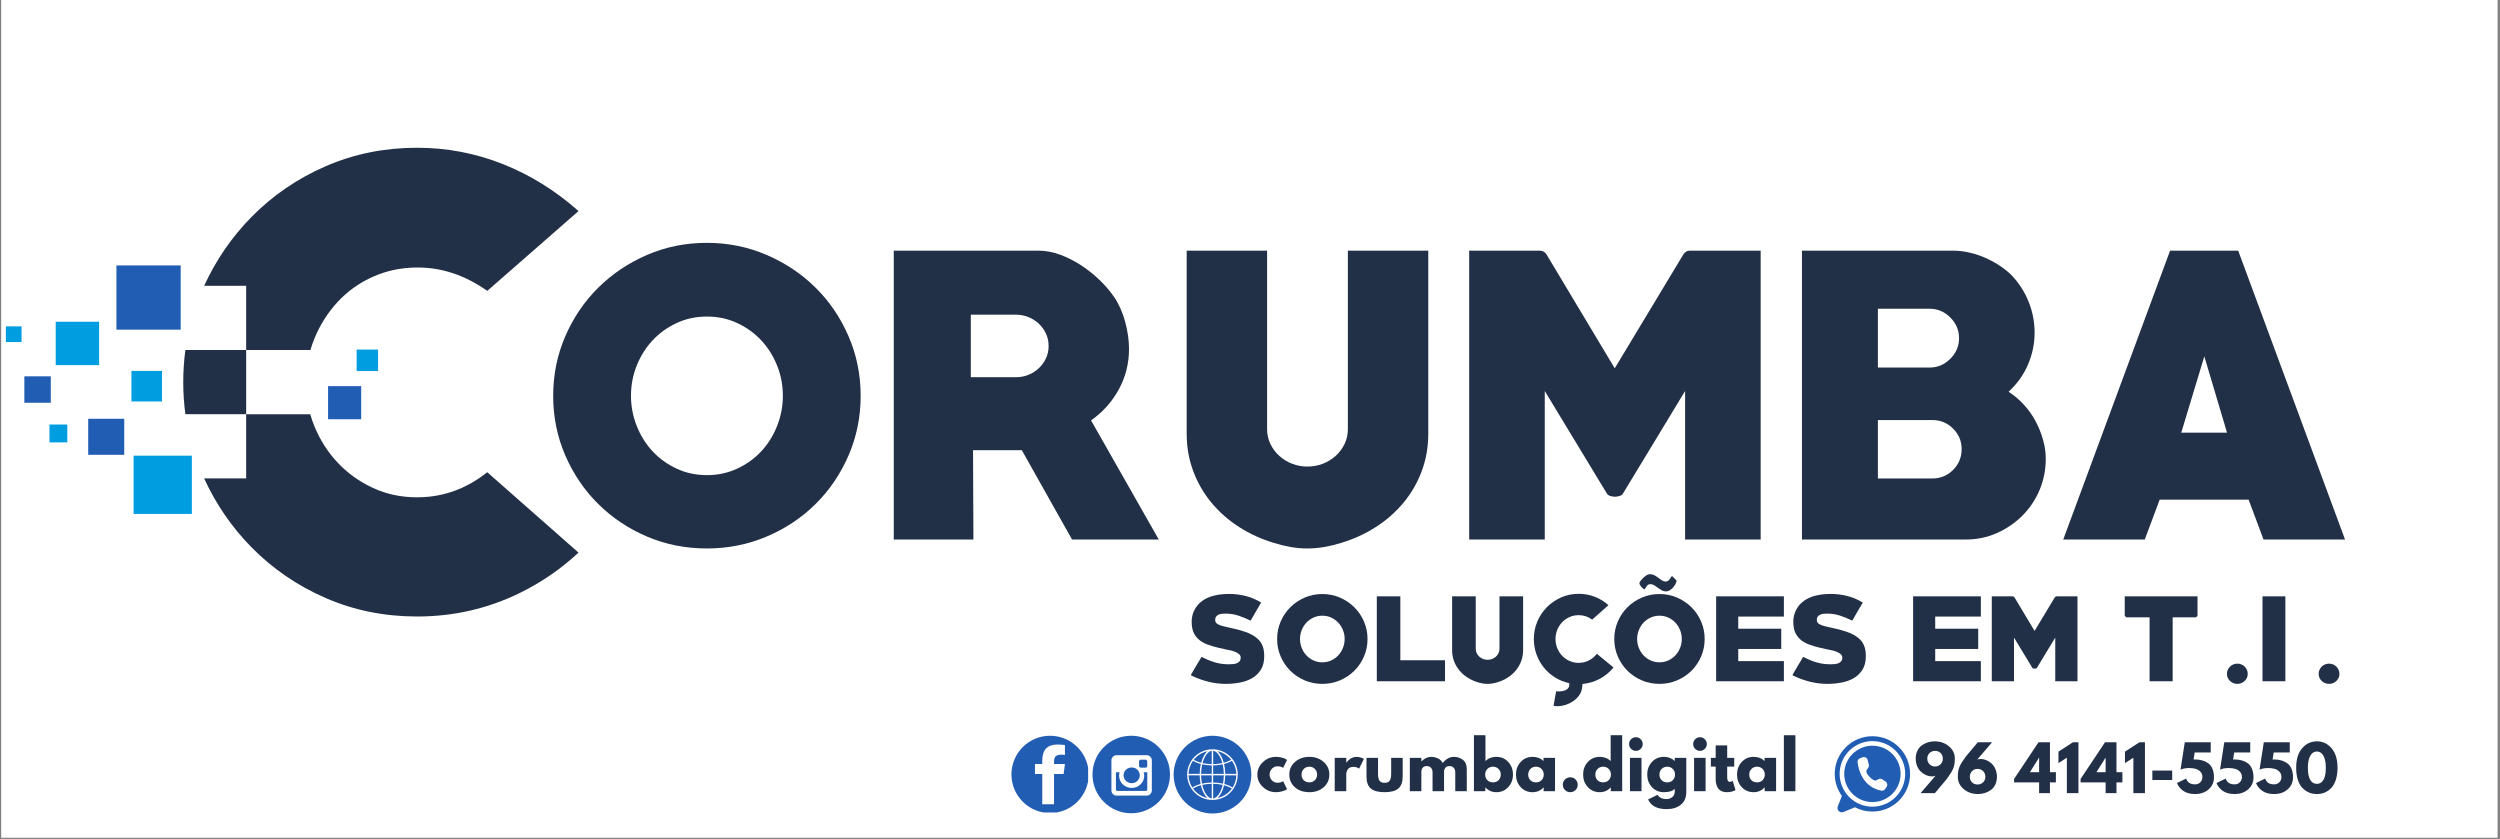 <svg xmlns="http://www.w3.org/2000/svg" xmlns:xlink="http://www.w3.org/1999/xlink" width="2083" zoomAndPan="magnify" viewBox="0 0 1562.25 524.25" height="699" preserveAspectRatio="xMidYMid meet" version="1.0"><rect x="0" y="0" width="1562.25" height="524.25" fill="#808080" stroke="none"/><defs><g/><clipPath id="47c518a34d"><path d="M 0.742 0 L 1560.758 0 L 1560.758 523.5 L 0.742 523.5 Z M 0.742 0 " clip-rule="nonzero"/></clipPath><clipPath id="a70d40dcc8"><path d="M 1146.523 460.059 L 1193.703 460.059 L 1193.703 507.988 L 1146.523 507.988 Z M 1146.523 460.059 " clip-rule="nonzero"/></clipPath><clipPath id="c9f07b1710"><path d="M 733.391 459.77 L 782 459.77 L 782 508.449 L 733.391 508.449 Z M 733.391 459.77 " clip-rule="nonzero"/></clipPath><clipPath id="871b5c6c97"><path d="M 682.699 459.77 L 731.379 459.77 L 731.379 508.449 L 682.699 508.449 Z M 682.699 459.77 " clip-rule="nonzero"/></clipPath><clipPath id="746aa8c824"><path d="M 632.043 459.77 L 679.973 459.77 L 679.973 507.703 L 632.043 507.703 Z M 632.043 459.77 " clip-rule="nonzero"/></clipPath><clipPath id="2414832ad8"><path d="M 646.754 465.238 L 665.477 465.238 L 665.477 502.684 L 646.754 502.684 Z M 646.754 465.238 " clip-rule="nonzero"/></clipPath><clipPath id="cdefde5298"><path d="M 658.668 502.594 L 651.309 502.594 L 651.309 483.668 L 646.758 483.668 L 646.758 477.426 L 651.309 477.426 L 651.309 475.418 C 651.309 472.066 652.078 469.531 653.621 467.816 C 655.18 466.098 657.68 465.238 661.129 465.238 C 661.758 465.238 662.52 465.281 663.414 465.363 C 664.324 465.43 665.062 465.504 665.629 465.586 L 665.629 471.754 C 665.363 471.719 664.965 471.688 664.434 471.656 C 663.922 471.605 663.523 471.582 663.242 471.582 C 661.617 471.582 660.449 471.91 659.734 472.57 C 659.023 473.23 658.668 474.371 658.668 475.988 L 658.668 477.426 L 665.477 477.426 L 664.656 483.668 L 658.668 483.668 Z M 658.668 502.594 " clip-rule="nonzero"/></clipPath></defs><g clip-path="url(#47c518a34d)"><path fill="#ffffff" d="M 0.742 0 L 1560.758 0 L 1560.758 523.5 L 0.742 523.5 Z M 0.742 0 " fill-opacity="1" fill-rule="nonzero"/></g><g clip-path="url(#a70d40dcc8)"><path fill="#225db4" d="M 1193.609 483.602 C 1193.609 496.605 1183.07 507.145 1170.07 507.145 C 1166.207 507.148 1162.562 506.254 1159.141 504.457 C 1159.133 504.461 1159.125 504.465 1159.113 504.469 L 1152.02 507.418 C 1149.797 508.344 1147.559 506.145 1148.438 503.906 L 1150.996 497.402 C 1149.543 495.398 1148.434 493.215 1147.668 490.859 C 1146.906 488.5 1146.527 486.082 1146.531 483.602 C 1146.531 470.602 1157.07 460.062 1170.07 460.062 C 1183.07 460.062 1193.609 470.602 1193.609 483.602 Z M 1193.609 483.602 " fill-opacity="1" fill-rule="nonzero"/></g><path fill="#ffffff" d="M 1190.555 483.602 C 1190.555 484.273 1190.523 484.945 1190.457 485.613 C 1190.391 486.277 1190.293 486.941 1190.16 487.602 C 1190.031 488.258 1189.867 488.906 1189.672 489.551 C 1189.477 490.191 1189.254 490.824 1188.996 491.441 C 1188.738 492.062 1188.453 492.668 1188.137 493.262 C 1187.82 493.852 1187.477 494.426 1187.102 494.984 C 1186.73 495.543 1186.332 496.082 1185.906 496.598 C 1185.48 497.117 1185.027 497.613 1184.555 498.09 C 1184.082 498.562 1183.582 499.012 1183.066 499.438 C 1182.547 499.863 1182.008 500.266 1181.449 500.637 C 1180.891 501.008 1180.316 501.355 1179.727 501.672 C 1179.133 501.988 1178.527 502.273 1177.91 502.531 C 1177.289 502.785 1176.656 503.012 1176.016 503.207 C 1175.375 503.402 1174.723 503.566 1174.066 503.695 C 1173.406 503.828 1172.746 503.926 1172.078 503.992 C 1171.41 504.055 1170.738 504.09 1170.07 504.09 C 1169.398 504.09 1168.73 504.055 1168.062 503.992 C 1167.395 503.926 1166.73 503.828 1166.074 503.695 C 1165.414 503.566 1164.766 503.402 1164.121 503.207 C 1163.48 503.012 1162.848 502.785 1162.23 502.531 C 1161.609 502.273 1161.004 501.988 1160.414 501.672 C 1159.82 501.355 1159.246 501.008 1158.688 500.637 C 1158.129 500.266 1157.594 499.863 1157.074 499.438 C 1156.555 499.012 1156.059 498.562 1155.582 498.09 C 1155.109 497.613 1154.66 497.117 1154.234 496.598 C 1153.809 496.082 1153.41 495.543 1153.035 494.984 C 1152.664 494.426 1152.32 493.852 1152.004 493.262 C 1151.688 492.668 1151.398 492.062 1151.145 491.441 C 1150.887 490.824 1150.66 490.191 1150.465 489.551 C 1150.27 488.906 1150.109 488.258 1149.977 487.602 C 1149.848 486.941 1149.75 486.277 1149.684 485.613 C 1149.617 484.945 1149.582 484.273 1149.582 483.602 C 1149.582 482.934 1149.617 482.262 1149.684 481.594 C 1149.75 480.93 1149.848 480.266 1149.977 479.605 C 1150.109 478.949 1150.27 478.301 1150.465 477.656 C 1150.66 477.016 1150.887 476.383 1151.145 475.766 C 1151.398 475.145 1151.688 474.539 1152.004 473.945 C 1152.32 473.355 1152.664 472.781 1153.035 472.223 C 1153.41 471.664 1153.809 471.125 1154.234 470.609 C 1154.66 470.09 1155.109 469.594 1155.582 469.117 C 1156.059 468.645 1156.555 468.195 1157.074 467.77 C 1157.594 467.344 1158.129 466.941 1158.688 466.57 C 1159.246 466.199 1159.82 465.852 1160.414 465.535 C 1161.004 465.219 1161.609 464.934 1162.23 464.676 C 1162.848 464.422 1163.48 464.195 1164.121 464 C 1164.766 463.805 1165.414 463.641 1166.074 463.512 C 1166.73 463.379 1167.395 463.281 1168.062 463.215 C 1168.73 463.152 1169.398 463.117 1170.07 463.117 C 1170.738 463.117 1171.41 463.152 1172.078 463.215 C 1172.746 463.281 1173.406 463.379 1174.066 463.512 C 1174.723 463.641 1175.375 463.805 1176.016 464 C 1176.656 464.195 1177.289 464.422 1177.91 464.676 C 1178.527 464.934 1179.133 465.219 1179.727 465.535 C 1180.316 465.852 1180.891 466.199 1181.449 466.57 C 1182.008 466.941 1182.547 467.344 1183.066 467.77 C 1183.582 468.195 1184.082 468.645 1184.555 469.117 C 1185.027 469.594 1185.48 470.09 1185.906 470.609 C 1186.332 471.125 1186.73 471.664 1187.102 472.223 C 1187.477 472.781 1187.82 473.355 1188.137 473.945 C 1188.453 474.539 1188.738 475.145 1188.996 475.766 C 1189.254 476.383 1189.477 477.016 1189.672 477.656 C 1189.867 478.301 1190.031 478.949 1190.16 479.605 C 1190.293 480.266 1190.391 480.93 1190.457 481.594 C 1190.523 482.262 1190.555 482.934 1190.555 483.602 Z M 1190.555 483.602 " fill-opacity="1" fill-rule="nonzero"/><path fill="#225db4" d="M 1187.684 483.602 C 1187.684 484.18 1187.656 484.758 1187.602 485.332 C 1187.543 485.906 1187.461 486.473 1187.348 487.039 C 1187.234 487.605 1187.094 488.164 1186.926 488.719 C 1186.758 489.27 1186.566 489.812 1186.344 490.344 C 1186.125 490.879 1185.879 491.398 1185.605 491.906 C 1185.332 492.418 1185.039 492.91 1184.715 493.391 C 1184.395 493.871 1184.055 494.332 1183.688 494.777 C 1183.32 495.227 1182.934 495.652 1182.527 496.059 C 1182.117 496.469 1181.691 496.855 1181.246 497.223 C 1180.801 497.586 1180.336 497.93 1179.855 498.25 C 1179.375 498.57 1178.883 498.867 1178.375 499.141 C 1177.863 499.41 1177.344 499.656 1176.812 499.879 C 1176.277 500.102 1175.734 500.293 1175.184 500.461 C 1174.629 500.629 1174.07 500.77 1173.508 500.883 C 1172.941 500.992 1172.371 501.078 1171.797 501.137 C 1171.223 501.191 1170.645 501.219 1170.07 501.219 C 1169.492 501.219 1168.918 501.191 1168.344 501.137 C 1167.77 501.078 1167.199 500.992 1166.633 500.883 C 1166.066 500.77 1165.508 500.629 1164.957 500.461 C 1164.402 500.293 1163.859 500.102 1163.328 499.879 C 1162.793 499.656 1162.273 499.41 1161.766 499.141 C 1161.258 498.867 1160.762 498.57 1160.281 498.25 C 1159.801 497.93 1159.34 497.586 1158.895 497.223 C 1158.449 496.855 1158.02 496.469 1157.613 496.059 C 1157.203 495.652 1156.816 495.227 1156.453 494.777 C 1156.086 494.332 1155.742 493.871 1155.422 493.391 C 1155.102 492.91 1154.805 492.418 1154.531 491.906 C 1154.262 491.398 1154.016 490.879 1153.793 490.344 C 1153.574 489.812 1153.379 489.27 1153.211 488.719 C 1153.043 488.164 1152.902 487.605 1152.793 487.039 C 1152.68 486.473 1152.594 485.906 1152.539 485.332 C 1152.48 484.758 1152.453 484.18 1152.453 483.602 C 1152.453 483.027 1152.48 482.449 1152.539 481.875 C 1152.594 481.301 1152.68 480.734 1152.793 480.168 C 1152.902 479.602 1153.043 479.043 1153.211 478.488 C 1153.379 477.938 1153.574 477.395 1153.793 476.863 C 1154.016 476.328 1154.262 475.809 1154.531 475.301 C 1154.805 474.789 1155.102 474.297 1155.422 473.816 C 1155.742 473.336 1156.086 472.875 1156.453 472.43 C 1156.816 471.98 1157.203 471.555 1157.613 471.148 C 1158.02 470.738 1158.449 470.352 1158.895 469.984 C 1159.34 469.621 1159.801 469.277 1160.281 468.957 C 1160.762 468.637 1161.258 468.34 1161.766 468.066 C 1162.273 467.797 1162.793 467.551 1163.328 467.328 C 1163.859 467.105 1164.402 466.914 1164.957 466.746 C 1165.508 466.578 1166.066 466.438 1166.633 466.324 C 1167.199 466.215 1167.77 466.129 1168.344 466.07 C 1168.918 466.016 1169.492 465.988 1170.07 465.988 C 1170.645 465.988 1171.223 466.016 1171.797 466.07 C 1172.371 466.129 1172.941 466.215 1173.508 466.324 C 1174.07 466.438 1174.629 466.578 1175.184 466.746 C 1175.734 466.914 1176.277 467.105 1176.812 467.328 C 1177.344 467.551 1177.863 467.797 1178.375 468.066 C 1178.883 468.34 1179.375 468.637 1179.855 468.957 C 1180.336 469.277 1180.801 469.621 1181.246 469.984 C 1181.691 470.352 1182.117 470.738 1182.527 471.148 C 1182.934 471.555 1183.32 471.98 1183.688 472.43 C 1184.055 472.875 1184.395 473.336 1184.715 473.816 C 1185.039 474.297 1185.332 474.789 1185.605 475.301 C 1185.879 475.809 1186.125 476.328 1186.344 476.863 C 1186.566 477.395 1186.758 477.938 1186.926 478.488 C 1187.094 479.043 1187.234 479.602 1187.348 480.168 C 1187.461 480.734 1187.543 481.301 1187.602 481.875 C 1187.656 482.449 1187.684 483.027 1187.684 483.602 Z M 1187.684 483.602 " fill-opacity="1" fill-rule="nonzero"/><path fill="#ffffff" d="M 1167.809 477.848 L 1167.121 474.953 C 1167.043 474.621 1166.898 474.316 1166.691 474.043 C 1166.48 473.77 1166.227 473.555 1165.922 473.391 C 1165.621 473.227 1165.297 473.133 1164.957 473.105 C 1164.613 473.078 1164.281 473.125 1163.957 473.242 L 1162.375 473.809 C 1162.117 473.902 1161.883 474.035 1161.672 474.207 C 1161.461 474.383 1161.281 474.586 1161.137 474.816 C 1160.996 475.051 1160.895 475.301 1160.836 475.57 C 1160.777 475.836 1160.766 476.105 1160.801 476.379 C 1161.352 480.855 1163.887 491.684 1175.551 494.062 C 1176.023 494.16 1176.484 494.121 1176.934 493.938 C 1177.383 493.758 1177.742 493.473 1178.02 493.074 L 1178.926 491.762 C 1179.109 491.5 1179.23 491.211 1179.301 490.898 C 1179.367 490.586 1179.371 490.273 1179.316 489.957 C 1179.258 489.645 1179.145 489.352 1178.969 489.082 C 1178.797 488.816 1178.578 488.59 1178.316 488.406 L 1178.301 488.395 L 1176.305 487.039 C 1176.09 486.891 1175.855 486.781 1175.605 486.711 C 1175.352 486.641 1175.098 486.609 1174.836 486.621 C 1174.574 486.637 1174.324 486.688 1174.078 486.781 C 1173.836 486.875 1173.613 487.008 1173.41 487.172 C 1173 487.512 1172.531 487.695 1171.996 487.723 C 1171.465 487.75 1170.977 487.613 1170.535 487.316 C 1169.32 486.5 1167.68 485.145 1166.613 483.266 C 1166.367 482.836 1166.262 482.371 1166.301 481.879 C 1166.34 481.383 1166.516 480.941 1166.828 480.555 L 1167.34 479.918 C 1167.832 479.305 1167.988 478.613 1167.809 477.848 Z M 1167.809 477.848 " fill-opacity="1" fill-rule="nonzero"/><g fill="#223047" fill-opacity="1"><g transform="translate(1195.972, 495.617)"><g><path d="M 4.203 0 L 13.562 -10.906 C 13.02 -10.594 12.258 -10.438 11.281 -10.438 C 10.156 -10.438 9.016 -10.672 7.859 -11.141 C 6.703 -11.617 5.613 -12.301 4.594 -13.188 C 3.582 -14.07 2.754 -15.242 2.109 -16.703 C 1.473 -18.172 1.156 -19.789 1.156 -21.562 C 1.156 -23.363 1.492 -24.977 2.172 -26.406 C 2.859 -27.832 3.77 -28.961 4.906 -29.797 C 6.051 -30.629 7.301 -31.266 8.656 -31.703 C 10.02 -32.141 11.445 -32.359 12.938 -32.359 C 16.508 -32.359 19.516 -31.316 21.953 -29.234 C 24.391 -27.148 25.609 -24.594 25.609 -21.562 C 25.609 -19 25.25 -16.891 24.531 -15.234 C 23.812 -13.578 22.504 -11.461 20.609 -8.891 L 13.141 0 Z M 18.109 -21.562 C 18.109 -22.957 17.656 -24.109 16.75 -25.016 C 15.852 -25.93 14.695 -26.391 13.281 -26.391 C 11.875 -26.391 10.707 -25.93 9.781 -25.016 C 8.852 -24.109 8.391 -22.957 8.391 -21.562 C 8.391 -20.156 8.859 -18.984 9.797 -18.047 C 10.734 -17.109 11.895 -16.641 13.281 -16.641 C 14.625 -16.641 15.766 -17.109 16.703 -18.047 C 17.641 -18.984 18.109 -20.156 18.109 -21.562 Z M 18.109 -21.562 "/></g></g></g><g fill="#223047" fill-opacity="1"><g transform="translate(1222.512, 495.617)"><g><path d="M 22.344 -31.781 L 12.984 -20.875 C 13.516 -21.188 14.27 -21.344 15.25 -21.344 C 16.383 -21.344 17.523 -21.102 18.672 -20.625 C 19.828 -20.145 20.91 -19.461 21.922 -18.578 C 22.941 -17.691 23.77 -16.516 24.406 -15.047 C 25.051 -13.586 25.375 -11.973 25.375 -10.203 C 25.375 -8.41 25.035 -6.801 24.359 -5.375 C 23.68 -3.945 22.77 -2.816 21.625 -1.984 C 20.477 -1.148 19.223 -0.516 17.859 -0.078 C 16.504 0.359 15.082 0.578 13.594 0.578 C 10.031 0.578 7.023 -0.457 4.578 -2.531 C 2.141 -4.613 0.922 -7.172 0.922 -10.203 C 0.922 -12.773 1.281 -14.891 2 -16.547 C 2.719 -18.203 4.031 -20.312 5.938 -22.875 L 13.406 -31.781 Z M 8.438 -10.203 C 8.438 -8.816 8.883 -7.664 9.781 -6.75 C 10.676 -5.844 11.832 -5.391 13.25 -5.391 C 14.664 -5.391 15.832 -5.844 16.75 -6.75 C 17.676 -7.664 18.141 -8.816 18.141 -10.203 C 18.141 -11.617 17.672 -12.797 16.734 -13.734 C 15.797 -14.672 14.633 -15.141 13.25 -15.141 C 11.914 -15.141 10.781 -14.672 9.844 -13.734 C 8.906 -12.797 8.438 -11.617 8.438 -10.203 Z M 8.438 -10.203 "/></g></g></g><g fill="#223047" fill-opacity="1"><g transform="translate(1249.052, 495.617)"><g/></g></g><g fill="#223047" fill-opacity="1"><g transform="translate(1259.568, 495.617)"><g><path d="M 21.453 -13.062 L 25.156 -13.062 L 25.156 -6.703 L 21.453 -6.703 L 21.453 0 L 14.672 0 L 14.672 -6.703 L -0.969 -6.703 L -0.969 -8.859 L 14.297 -31.781 L 21.453 -31.781 Z M 14.672 -22.109 L 14.594 -22.109 L 8.938 -13.062 L 14.672 -13.062 Z M 14.672 -22.109 "/></g></g></g><g fill="#223047" fill-opacity="1"><g transform="translate(1285.223, 495.617)"><g><path d="M 1.109 -18.75 L 1.109 -25.922 L 10.172 -31.781 L 13.594 -31.781 L 13.594 0 L 6.359 0 L 6.359 -22.141 Z M 1.109 -18.75 "/></g></g></g><g fill="#223047" fill-opacity="1"><g transform="translate(1301.131, 495.617)"><g><path d="M 21.453 -13.062 L 25.156 -13.062 L 25.156 -6.703 L 21.453 -6.703 L 21.453 0 L 14.672 0 L 14.672 -6.703 L -0.969 -6.703 L -0.969 -8.859 L 14.297 -31.781 L 21.453 -31.781 Z M 14.672 -22.109 L 14.594 -22.109 L 8.938 -13.062 L 14.672 -13.062 Z M 14.672 -22.109 "/></g></g></g><g fill="#223047" fill-opacity="1"><g transform="translate(1326.786, 495.617)"><g><path d="M 1.109 -18.75 L 1.109 -25.922 L 10.172 -31.781 L 13.594 -31.781 L 13.594 0 L 6.359 0 L 6.359 -22.141 Z M 1.109 -18.75 "/></g></g></g><g fill="#223047" fill-opacity="1"><g transform="translate(1342.695, 495.617)"><g><path d="M 2.312 -14.094 L 14.719 -14.094 L 14.719 -8.203 L 2.312 -8.203 Z M 2.312 -14.094 "/></g></g></g><g fill="#223047" fill-opacity="1"><g transform="translate(1359.72, 495.617)"><g><path d="M 0.688 -6.312 L 6.438 -9.094 C 7.156 -6.676 9.016 -5.469 12.016 -5.469 C 13.328 -5.469 14.41 -5.906 15.266 -6.781 C 16.129 -7.656 16.562 -8.758 16.562 -10.094 C 16.562 -11.426 16.145 -12.52 15.312 -13.375 C 14.477 -14.238 13.473 -14.836 12.297 -15.172 C 11.129 -15.504 9.801 -15.672 8.312 -15.672 C 6.207 -15.672 4.398 -15.336 2.891 -14.672 L 5.547 -31.781 L 21.766 -31.781 L 21.766 -25.422 L 11.75 -25.422 L 11.047 -20.984 C 11.129 -20.984 11.27 -20.988 11.469 -21 C 11.676 -21.02 11.832 -21.031 11.938 -21.031 C 13.551 -21.031 15.02 -20.848 16.344 -20.484 C 17.664 -20.129 18.91 -19.551 20.078 -18.75 C 21.254 -17.957 22.164 -16.801 22.812 -15.281 C 23.469 -13.77 23.797 -11.961 23.797 -9.859 C 23.797 -6.828 22.688 -4.328 20.469 -2.359 C 18.25 -0.398 15.43 0.578 12.016 0.578 C 8.91 0.578 6.422 -0.094 4.547 -1.438 C 2.672 -2.789 1.383 -4.414 0.688 -6.312 Z M 0.688 -6.312 "/></g></g></g><g fill="#223047" fill-opacity="1"><g transform="translate(1384.412, 495.617)"><g><path d="M 0.688 -6.312 L 6.438 -9.094 C 7.156 -6.676 9.016 -5.469 12.016 -5.469 C 13.328 -5.469 14.41 -5.906 15.266 -6.781 C 16.129 -7.656 16.562 -8.758 16.562 -10.094 C 16.562 -11.426 16.145 -12.52 15.312 -13.375 C 14.477 -14.238 13.473 -14.836 12.297 -15.172 C 11.129 -15.504 9.801 -15.672 8.312 -15.672 C 6.207 -15.672 4.398 -15.336 2.891 -14.672 L 5.547 -31.781 L 21.766 -31.781 L 21.766 -25.422 L 11.75 -25.422 L 11.047 -20.984 C 11.129 -20.984 11.27 -20.988 11.469 -21 C 11.676 -21.02 11.832 -21.031 11.938 -21.031 C 13.551 -21.031 15.02 -20.848 16.344 -20.484 C 17.664 -20.129 18.91 -19.551 20.078 -18.75 C 21.254 -17.957 22.164 -16.801 22.812 -15.281 C 23.469 -13.77 23.797 -11.961 23.797 -9.859 C 23.797 -6.828 22.688 -4.328 20.469 -2.359 C 18.25 -0.398 15.43 0.578 12.016 0.578 C 8.91 0.578 6.422 -0.094 4.547 -1.438 C 2.672 -2.789 1.383 -4.414 0.688 -6.312 Z M 0.688 -6.312 "/></g></g></g><g fill="#223047" fill-opacity="1"><g transform="translate(1409.103, 495.617)"><g><path d="M 0.688 -6.312 L 6.438 -9.094 C 7.156 -6.676 9.016 -5.469 12.016 -5.469 C 13.328 -5.469 14.41 -5.906 15.266 -6.781 C 16.129 -7.656 16.562 -8.758 16.562 -10.094 C 16.562 -11.426 16.145 -12.52 15.312 -13.375 C 14.477 -14.238 13.473 -14.836 12.297 -15.172 C 11.129 -15.504 9.801 -15.672 8.312 -15.672 C 6.207 -15.672 4.398 -15.336 2.891 -14.672 L 5.547 -31.781 L 21.766 -31.781 L 21.766 -25.422 L 11.75 -25.422 L 11.047 -20.984 C 11.129 -20.984 11.27 -20.988 11.469 -21 C 11.676 -21.02 11.832 -21.031 11.938 -21.031 C 13.551 -21.031 15.02 -20.848 16.344 -20.484 C 17.664 -20.129 18.91 -19.551 20.078 -18.75 C 21.254 -17.957 22.164 -16.801 22.812 -15.281 C 23.469 -13.77 23.797 -11.961 23.797 -9.859 C 23.797 -6.828 22.688 -4.328 20.469 -2.359 C 18.25 -0.398 15.43 0.578 12.016 0.578 C 8.91 0.578 6.422 -0.094 4.547 -1.438 C 2.672 -2.789 1.383 -4.414 0.688 -6.312 Z M 0.688 -6.312 "/></g></g></g><g fill="#223047" fill-opacity="1"><g transform="translate(1433.794, 495.617)"><g><path d="M 1.078 -15.875 C 1.078 -21.102 2.32 -25.156 4.812 -28.031 C 7.301 -30.914 10.367 -32.359 14.016 -32.359 C 17.66 -32.359 20.723 -30.914 23.203 -28.031 C 25.68 -25.156 26.922 -21.102 26.922 -15.875 C 26.922 -13.02 26.57 -10.516 25.875 -8.359 C 25.188 -6.203 24.234 -4.488 23.016 -3.219 C 21.797 -1.945 20.43 -0.992 18.922 -0.359 C 17.422 0.266 15.785 0.578 14.016 0.578 C 12.242 0.578 10.609 0.266 9.109 -0.359 C 7.609 -0.992 6.238 -1.945 5 -3.219 C 3.77 -4.488 2.805 -6.203 2.109 -8.359 C 1.422 -10.516 1.078 -13.02 1.078 -15.875 Z M 8.391 -15.875 C 8.391 -12.508 8.879 -9.984 9.859 -8.297 C 10.836 -6.617 12.223 -5.781 14.016 -5.781 C 15.785 -5.781 17.16 -6.617 18.141 -8.297 C 19.117 -9.984 19.609 -12.508 19.609 -15.875 C 19.609 -19.082 19.113 -21.57 18.125 -23.344 C 17.133 -25.113 15.766 -26 14.016 -26 C 12.273 -26 10.898 -25.102 9.891 -23.312 C 8.891 -21.531 8.391 -19.051 8.391 -15.875 Z M 8.391 -15.875 "/></g></g></g><g clip-path="url(#c9f07b1710)"><path fill="#225db4" d="M 733.391 484.062 C 733.391 483.27 733.43 482.473 733.508 481.684 C 733.586 480.891 733.703 480.105 733.859 479.324 C 734.012 478.543 734.207 477.773 734.438 477.012 C 734.668 476.25 734.938 475.5 735.242 474.766 C 735.543 474.031 735.883 473.312 736.258 472.613 C 736.633 471.91 737.043 471.227 737.484 470.566 C 737.926 469.906 738.402 469.266 738.906 468.652 C 739.41 468.035 739.945 467.449 740.508 466.887 C 741.07 466.324 741.656 465.789 742.273 465.285 C 742.887 464.781 743.527 464.305 744.188 463.863 C 744.848 463.422 745.531 463.012 746.234 462.637 C 746.934 462.262 747.652 461.922 748.387 461.621 C 749.121 461.316 749.871 461.047 750.633 460.816 C 751.395 460.586 752.164 460.391 752.945 460.238 C 753.727 460.082 754.512 459.965 755.305 459.887 C 756.094 459.809 756.891 459.77 757.684 459.77 C 758.48 459.77 759.273 459.809 760.066 459.887 C 760.859 459.965 761.645 460.082 762.426 460.238 C 763.203 460.391 763.977 460.586 764.738 460.816 C 765.496 461.047 766.246 461.316 766.98 461.621 C 767.715 461.922 768.434 462.262 769.137 462.637 C 769.84 463.012 770.52 463.422 771.18 463.863 C 771.844 464.305 772.48 464.781 773.098 465.285 C 773.711 465.789 774.301 466.324 774.863 466.887 C 775.426 467.449 775.957 468.035 776.465 468.652 C 776.969 469.266 777.441 469.906 777.883 470.566 C 778.324 471.227 778.734 471.91 779.109 472.613 C 779.484 473.312 779.824 474.031 780.129 474.766 C 780.434 475.5 780.699 476.25 780.934 477.012 C 781.164 477.773 781.355 478.543 781.512 479.324 C 781.668 480.105 781.781 480.891 781.859 481.684 C 781.938 482.473 781.977 483.27 781.977 484.062 C 781.977 484.859 781.938 485.652 781.859 486.445 C 781.781 487.238 781.668 488.023 781.512 488.805 C 781.355 489.582 781.164 490.355 780.934 491.117 C 780.699 491.875 780.434 492.625 780.129 493.359 C 779.824 494.094 779.484 494.812 779.109 495.516 C 778.734 496.219 778.324 496.898 777.883 497.559 C 777.441 498.223 776.969 498.859 776.465 499.477 C 775.957 500.09 775.426 500.68 774.863 501.242 C 774.301 501.805 773.711 502.336 773.098 502.844 C 772.48 503.348 771.844 503.82 771.18 504.262 C 770.52 504.703 769.84 505.113 769.137 505.488 C 768.434 505.863 767.715 506.203 766.98 506.508 C 766.246 506.812 765.496 507.078 764.738 507.312 C 763.977 507.543 763.203 507.734 762.426 507.891 C 761.645 508.047 760.859 508.16 760.066 508.238 C 759.273 508.316 758.48 508.355 757.684 508.355 C 756.891 508.355 756.094 508.316 755.305 508.238 C 754.512 508.16 753.727 508.047 752.945 507.891 C 752.164 507.734 751.395 507.543 750.633 507.312 C 749.871 507.078 749.121 506.812 748.387 506.508 C 747.652 506.203 746.934 505.863 746.234 505.488 C 745.531 505.113 744.848 504.703 744.188 504.262 C 743.527 503.82 742.887 503.348 742.273 502.844 C 741.656 502.336 741.07 501.805 740.508 501.242 C 739.945 500.68 739.41 500.09 738.906 499.477 C 738.402 498.859 737.926 498.223 737.484 497.559 C 737.043 496.898 736.633 496.219 736.258 495.516 C 735.883 494.812 735.543 494.094 735.242 493.359 C 734.938 492.625 734.668 491.875 734.438 491.117 C 734.207 490.355 734.012 489.582 733.859 488.805 C 733.703 488.023 733.586 487.238 733.508 486.445 C 733.43 485.652 733.391 484.859 733.391 484.062 Z M 733.391 484.062 " fill-opacity="1" fill-rule="nonzero"/></g><path fill="#ffffff" d="M 741.844 484.5 C 741.926 487.496 742.84 490.281 744.363 492.641 C 744.508 492.863 744.66 493.086 744.816 493.301 C 747.688 497.293 752.375 499.891 757.668 499.891 C 762.957 499.891 767.645 497.293 770.516 493.305 C 770.664 493.098 770.809 492.887 770.949 492.676 C 770.957 492.664 770.961 492.652 770.969 492.641 C 772.566 490.168 773.492 487.223 773.492 484.062 C 773.492 475.469 766.645 468.477 758.105 468.242 L 758.105 468.238 L 757.211 468.238 L 757.211 468.242 C 752.348 468.379 748.031 470.715 745.219 474.285 C 745.055 474.496 744.895 474.711 744.738 474.93 C 742.992 477.395 741.938 480.383 741.848 483.609 L 741.84 483.609 L 741.84 484.5 Z M 757.211 489.789 L 757.211 498.965 C 755.664 498.738 754.086 497.371 752.812 494.852 C 752.184 493.605 751.66 492.129 751.277 490.484 C 753.082 490.066 755.09 489.82 757.211 489.789 Z M 758.105 498.965 L 758.105 489.789 C 760.234 489.816 762.246 490.066 764.055 490.484 C 763.672 492.129 763.148 493.605 762.52 494.852 C 761.242 497.379 759.66 498.75 758.105 498.965 Z M 758.105 484.5 L 758.105 488.984 C 760.285 489.012 762.352 489.266 764.227 489.695 C 764.547 488.09 764.734 486.34 764.762 484.5 Z M 757.211 484.5 L 757.211 488.984 C 755.039 489.012 752.977 489.266 751.105 489.695 C 750.785 488.09 750.598 486.34 750.57 484.5 Z M 758.105 483.609 L 764.762 483.609 C 764.73 481.469 764.477 479.449 764.055 477.633 C 762.227 478.039 760.215 478.277 758.105 478.309 Z M 765.652 484.5 C 765.625 486.41 765.43 488.23 765.094 489.91 C 767.109 490.453 768.867 491.211 770.242 492.117 C 771.66 489.91 772.512 487.301 772.594 484.5 Z M 772.594 483.609 L 765.652 483.609 C 765.621 481.406 765.363 479.312 764.922 477.422 C 766.82 476.93 768.492 476.246 769.848 475.422 C 771.5 477.746 772.504 480.562 772.594 483.609 Z M 757.211 483.609 L 750.574 483.609 C 750.605 481.469 750.855 479.449 751.277 477.633 C 753.102 478.039 755.105 478.277 757.211 478.309 Z M 749.68 483.609 C 749.711 481.406 749.969 479.312 750.41 477.422 C 748.512 476.93 746.84 476.246 745.484 475.422 C 743.832 477.746 742.828 480.562 742.738 483.609 Z M 742.738 484.5 C 742.82 487.301 743.672 489.91 745.09 492.117 C 746.469 491.211 748.223 490.453 750.238 489.91 C 749.902 488.23 749.707 486.41 749.68 484.5 Z M 757.211 469.164 L 757.211 477.504 C 755.168 477.473 753.23 477.242 751.477 476.852 C 751.832 475.523 752.285 474.316 752.812 473.273 C 754.086 470.754 755.664 469.387 757.211 469.164 Z M 758.105 477.504 L 758.105 469.16 C 759.66 469.379 761.242 470.746 762.52 473.273 C 763.047 474.316 763.5 475.523 763.855 476.852 C 762.098 477.242 760.156 477.473 758.105 477.504 Z M 764.922 490.699 C 764.082 494.293 762.582 497.156 760.734 498.684 C 764.445 497.906 767.652 495.754 769.793 492.785 C 769.398 492.523 768.965 492.277 768.496 492.039 C 767.453 491.512 766.25 491.059 764.922 490.699 Z M 745.539 492.785 C 747.68 495.754 750.887 497.906 754.598 498.684 C 752.75 497.156 751.25 494.293 750.41 490.699 C 749.082 491.059 747.879 491.512 746.836 492.039 C 746.367 492.277 745.934 492.523 745.539 492.785 Z M 768.496 475.25 C 768.801 475.098 769.09 474.938 769.363 474.777 C 767.234 472.098 764.203 470.168 760.734 469.445 C 762.445 470.855 763.859 473.418 764.727 476.645 C 766.129 476.277 767.402 475.805 768.496 475.25 Z M 754.598 469.445 C 752.887 470.855 751.473 473.418 750.605 476.645 C 749.203 476.277 747.934 475.805 746.836 475.25 C 746.531 475.098 746.242 474.938 745.969 474.777 C 748.098 472.098 751.129 470.168 754.598 469.445 Z M 754.598 469.445 " fill-opacity="1" fill-rule="evenodd"/><g fill="#223047" fill-opacity="1"><g transform="translate(784.79, 494.43)"><g><path d="M 13.547 -15.578 C 12.191 -15.578 11.023 -15.07 10.047 -14.062 C 9.066 -13.062 8.578 -11.859 8.578 -10.453 C 8.578 -9.016 9.066 -7.789 10.047 -6.781 C 11.023 -5.781 12.191 -5.281 13.547 -5.281 C 14.191 -5.281 14.805 -5.363 15.391 -5.531 C 15.973 -5.695 16.398 -5.859 16.672 -6.016 L 17.047 -6.266 L 19.484 -1.266 C 19.297 -1.129 19.031 -0.957 18.688 -0.75 C 18.352 -0.551 17.582 -0.273 16.375 0.078 C 15.164 0.43 13.867 0.609 12.484 0.609 C 9.422 0.609 6.727 -0.469 4.406 -2.625 C 2.094 -4.781 0.938 -7.363 0.938 -10.375 C 0.938 -13.406 2.094 -16.008 4.406 -18.188 C 6.727 -20.375 9.422 -21.469 12.484 -21.469 C 13.867 -21.469 15.145 -21.305 16.312 -20.984 C 17.477 -20.66 18.305 -20.336 18.797 -20.016 L 19.484 -19.516 L 17.047 -14.594 C 16.148 -15.25 14.984 -15.578 13.547 -15.578 Z M 13.547 -15.578 "/></g></g></g><g fill="#223047" fill-opacity="1"><g transform="translate(804.756, 494.43)"><g><path d="M 4.406 -2.484 C 2.094 -4.547 0.938 -7.188 0.938 -10.406 C 0.938 -13.633 2.141 -16.285 4.547 -18.359 C 6.961 -20.43 9.945 -21.469 13.5 -21.469 C 17 -21.469 19.945 -20.426 22.344 -18.344 C 24.75 -16.258 25.953 -13.613 25.953 -10.406 C 25.953 -7.207 24.773 -4.57 22.422 -2.5 C 20.078 -0.426 17.102 0.609 13.5 0.609 C 9.758 0.609 6.727 -0.422 4.406 -2.484 Z M 9.984 -13.938 C 9.047 -13.02 8.578 -11.844 8.578 -10.406 C 8.578 -8.969 9.023 -7.797 9.922 -6.891 C 10.816 -5.984 12 -5.531 13.469 -5.531 C 14.875 -5.531 16.031 -5.988 16.938 -6.906 C 17.844 -7.832 18.297 -9 18.297 -10.406 C 18.297 -11.844 17.828 -13.02 16.891 -13.938 C 15.961 -14.863 14.82 -15.328 13.469 -15.328 C 12.082 -15.328 10.922 -14.863 9.984 -13.938 Z M 9.984 -13.938 "/></g></g></g><g fill="#223047" fill-opacity="1"><g transform="translate(831.636, 494.43)"><g><path d="M 2.438 0 L 2.438 -20.859 L 9.641 -20.859 L 9.641 -17.859 L 9.719 -17.859 C 9.77 -17.961 9.859 -18.094 9.984 -18.25 C 10.109 -18.414 10.375 -18.703 10.781 -19.109 C 11.188 -19.516 11.617 -19.879 12.078 -20.203 C 12.535 -20.535 13.129 -20.828 13.859 -21.078 C 14.598 -21.336 15.348 -21.469 16.109 -21.469 C 16.891 -21.469 17.66 -21.359 18.422 -21.141 C 19.18 -20.93 19.738 -20.719 20.094 -20.5 L 20.656 -20.172 L 17.656 -14.078 C 16.758 -14.836 15.508 -15.219 13.906 -15.219 C 13.039 -15.219 12.297 -15.023 11.672 -14.641 C 11.047 -14.266 10.602 -13.805 10.344 -13.266 C 10.094 -12.723 9.91 -12.258 9.797 -11.875 C 9.691 -11.5 9.641 -11.203 9.641 -10.984 L 9.641 0 Z M 2.438 0 "/></g></g></g><g fill="#223047" fill-opacity="1"><g transform="translate(851.887, 494.43)"><g><path d="M 9.234 -20.859 L 9.234 -10.938 C 9.234 -8.875 9.547 -7.41 10.172 -6.547 C 10.797 -5.68 11.852 -5.25 13.344 -5.25 C 14.832 -5.25 15.891 -5.68 16.516 -6.547 C 17.141 -7.41 17.453 -8.875 17.453 -10.938 L 17.453 -20.859 L 24.641 -20.859 L 24.641 -9.188 C 24.641 -5.719 23.738 -3.219 21.938 -1.688 C 20.133 -0.156 17.266 0.609 13.328 0.609 C 9.398 0.609 6.535 -0.156 4.734 -1.688 C 2.93 -3.219 2.031 -5.719 2.031 -9.188 L 2.031 -20.859 Z M 9.234 -20.859 "/></g></g></g><g fill="#223047" fill-opacity="1"><g transform="translate(878.563, 494.43)"><g><path d="M 2.438 0 L 2.438 -20.859 L 9.641 -20.859 L 9.641 -18.672 L 9.719 -18.672 C 11.594 -20.535 13.586 -21.469 15.703 -21.469 C 17.223 -21.469 18.645 -21.156 19.969 -20.531 C 21.301 -19.914 22.305 -18.957 22.984 -17.656 C 25.098 -20.195 27.398 -21.469 29.891 -21.469 C 32.117 -21.469 34.031 -20.844 35.625 -19.594 C 37.227 -18.352 38.031 -16.406 38.031 -13.75 L 38.031 0 L 30.828 0 L 30.828 -11.797 C 30.828 -12.91 30.52 -13.836 29.906 -14.578 C 29.301 -15.328 28.391 -15.703 27.172 -15.703 C 26.109 -15.703 25.301 -15.379 24.75 -14.734 C 24.195 -14.098 23.891 -13.336 23.828 -12.453 L 23.828 0 L 16.641 0 L 16.641 -11.797 C 16.641 -12.91 16.332 -13.836 15.719 -14.578 C 15.102 -15.328 14.188 -15.703 12.969 -15.703 C 11.863 -15.703 11.031 -15.352 10.469 -14.656 C 9.914 -13.969 9.641 -13.148 9.641 -12.203 L 9.641 0 Z M 2.438 0 "/></g></g></g><g fill="#223047" fill-opacity="1"><g transform="translate(918.618, 494.43)"><g><path d="M 23.906 -18.25 C 25.863 -16.113 26.844 -13.5 26.844 -10.406 C 26.844 -7.32 25.863 -4.711 23.906 -2.578 C 21.957 -0.453 19.477 0.609 16.469 0.609 C 13.707 0.609 11.43 -0.379 9.641 -2.359 L 9.562 -2.359 L 9.562 0 L 2.438 0 L 2.438 -34.984 L 9.641 -34.984 L 9.641 -18.875 C 11.43 -20.602 13.707 -21.469 16.469 -21.469 C 19.477 -21.469 21.957 -20.395 23.906 -18.25 Z M 17.859 -6.891 C 18.754 -7.797 19.203 -8.969 19.203 -10.406 C 19.203 -11.844 18.734 -13.02 17.797 -13.938 C 16.859 -14.863 15.695 -15.328 14.312 -15.328 C 12.957 -15.328 11.812 -14.863 10.875 -13.938 C 9.938 -13.02 9.469 -11.844 9.469 -10.406 C 9.469 -9 9.922 -7.832 10.828 -6.906 C 11.742 -5.988 12.906 -5.531 14.312 -5.531 C 15.781 -5.531 16.961 -5.984 17.859 -6.891 Z M 17.859 -6.891 "/></g></g></g><g fill="#223047" fill-opacity="1"><g transform="translate(946.392, 494.43)"><g><path d="M 3.859 -2.578 C 1.91 -4.711 0.938 -7.32 0.938 -10.406 C 0.938 -13.5 1.91 -16.113 3.859 -18.25 C 5.816 -20.395 8.301 -21.469 11.312 -21.469 C 14.07 -21.469 16.348 -20.602 18.141 -18.875 L 18.141 -20.859 L 25.344 -20.859 L 25.344 0 L 18.219 0 L 18.219 -2.359 L 18.141 -2.359 C 16.348 -0.379 14.07 0.609 11.312 0.609 C 8.301 0.609 5.816 -0.453 3.859 -2.578 Z M 9.984 -13.938 C 9.047 -13.02 8.578 -11.844 8.578 -10.406 C 8.578 -8.969 9.023 -7.797 9.922 -6.891 C 10.816 -5.984 12 -5.531 13.469 -5.531 C 14.875 -5.531 16.031 -5.988 16.938 -6.906 C 17.844 -7.832 18.297 -9 18.297 -10.406 C 18.297 -11.844 17.828 -13.02 16.891 -13.938 C 15.961 -14.863 14.82 -15.328 13.469 -15.328 C 12.082 -15.328 10.922 -14.863 9.984 -13.938 Z M 9.984 -13.938 "/></g></g></g><g fill="#223047" fill-opacity="1"><g transform="translate(974.166, 494.43)"><g><path d="M 7.078 -8.703 C 8.379 -8.703 9.484 -8.25 10.391 -7.344 C 11.297 -6.438 11.75 -5.332 11.75 -4.031 C 11.75 -2.75 11.297 -1.656 10.391 -0.75 C 9.484 0.156 8.379 0.609 7.078 0.609 C 5.805 0.609 4.711 0.156 3.797 -0.75 C 2.891 -1.656 2.438 -2.75 2.438 -4.031 C 2.438 -5.332 2.891 -6.438 3.797 -7.344 C 4.711 -8.25 5.805 -8.703 7.078 -8.703 Z M 7.078 -8.703 "/></g></g></g><g fill="#223047" fill-opacity="1"><g transform="translate(988.358, 494.43)"><g><path d="M 3.859 -2.578 C 1.91 -4.711 0.938 -7.32 0.938 -10.406 C 0.938 -13.5 1.91 -16.113 3.859 -18.25 C 5.816 -20.395 8.301 -21.469 11.312 -21.469 C 14.07 -21.469 16.348 -20.602 18.141 -18.875 L 18.141 -34.984 L 25.344 -34.984 L 25.344 0 L 18.219 0 L 18.219 -2.359 L 18.141 -2.359 C 16.348 -0.379 14.07 0.609 11.312 0.609 C 8.301 0.609 5.816 -0.453 3.859 -2.578 Z M 9.984 -13.938 C 9.047 -13.02 8.578 -11.844 8.578 -10.406 C 8.578 -8.969 9.023 -7.797 9.922 -6.891 C 10.816 -5.984 12 -5.531 13.469 -5.531 C 14.875 -5.531 16.031 -5.988 16.938 -6.906 C 17.844 -7.832 18.297 -9 18.297 -10.406 C 18.297 -11.844 17.828 -13.02 16.891 -13.938 C 15.961 -14.863 14.82 -15.328 13.469 -15.328 C 12.082 -15.328 10.922 -14.863 9.984 -13.938 Z M 9.984 -13.938 "/></g></g></g><g fill="#223047" fill-opacity="1"><g transform="translate(1016.132, 494.43)"><g><path d="M 3.125 -32.484 C 3.969 -33.328 4.973 -33.75 6.141 -33.75 C 7.305 -33.75 8.305 -33.328 9.141 -32.484 C 9.984 -31.648 10.406 -30.648 10.406 -29.484 C 10.406 -28.316 9.984 -27.312 9.141 -26.469 C 8.305 -25.633 7.305 -25.219 6.141 -25.219 C 4.973 -25.219 3.969 -25.633 3.125 -26.469 C 2.289 -27.312 1.875 -28.316 1.875 -29.484 C 1.875 -30.648 2.289 -31.648 3.125 -32.484 Z M 2.438 -20.859 L 2.438 0 L 9.641 0 L 9.641 -20.859 Z M 2.438 -20.859 "/></g></g></g><g fill="#223047" fill-opacity="1"><g transform="translate(1028.413, 494.43)"><g><path d="M 1.5 5.125 L 7.406 2.234 C 8.488 4.023 10.375 4.922 13.062 4.922 C 14.301 4.922 15.457 4.52 16.531 3.719 C 17.602 2.914 18.141 1.691 18.141 0.047 L 18.141 -1.5 C 16.867 -0.094 14.594 0.609 11.312 0.609 C 8.301 0.609 5.816 -0.453 3.859 -2.578 C 1.91 -4.711 0.938 -7.32 0.938 -10.406 C 0.938 -13.5 1.91 -16.113 3.859 -18.25 C 5.816 -20.395 8.301 -21.469 11.312 -21.469 C 13.988 -21.469 16.223 -20.645 18.016 -19 L 18.141 -19 L 18.141 -20.859 L 25.344 -20.859 L 25.344 0.562 C 25.344 3.957 24.219 6.578 21.969 8.422 C 19.719 10.266 16.75 11.188 13.062 11.188 C 7.094 11.188 3.238 9.164 1.5 5.125 Z M 9.984 -13.938 C 9.047 -13.02 8.578 -11.844 8.578 -10.406 C 8.578 -8.969 9.023 -7.797 9.922 -6.891 C 10.816 -5.984 12 -5.531 13.469 -5.531 C 14.875 -5.531 16.031 -5.988 16.938 -6.906 C 17.844 -7.832 18.297 -9 18.297 -10.406 C 18.297 -11.844 17.828 -13.02 16.891 -13.938 C 15.961 -14.863 14.82 -15.328 13.469 -15.328 C 12.082 -15.328 10.922 -14.863 9.984 -13.938 Z M 9.984 -13.938 "/></g></g></g><g fill="#223047" fill-opacity="1"><g transform="translate(1056.187, 494.43)"><g><path d="M 3.125 -32.484 C 3.969 -33.328 4.973 -33.75 6.141 -33.75 C 7.305 -33.75 8.305 -33.328 9.141 -32.484 C 9.984 -31.648 10.406 -30.648 10.406 -29.484 C 10.406 -28.316 9.984 -27.312 9.141 -26.469 C 8.305 -25.633 7.305 -25.219 6.141 -25.219 C 4.973 -25.219 3.969 -25.633 3.125 -26.469 C 2.289 -27.312 1.875 -28.316 1.875 -29.484 C 1.875 -30.648 2.289 -31.648 3.125 -32.484 Z M 2.438 -20.859 L 2.438 0 L 9.641 0 L 9.641 -20.859 Z M 2.438 -20.859 "/></g></g></g><g fill="#223047" fill-opacity="1"><g transform="translate(1068.467, 494.43)"><g><path d="M 3.656 -20.859 L 3.656 -28.641 L 10.859 -28.641 L 10.859 -20.859 L 15.25 -20.859 L 15.25 -15.375 L 10.859 -15.375 L 10.859 -8.75 C 10.859 -6.82 11.398 -5.859 12.484 -5.859 C 12.754 -5.859 13.035 -5.91 13.328 -6.016 C 13.629 -6.129 13.863 -6.238 14.031 -6.344 L 14.281 -6.5 L 16.062 -0.688 C 14.52 0.176 12.758 0.609 10.781 0.609 C 9.426 0.609 8.258 0.375 7.281 -0.094 C 6.301 -0.57 5.562 -1.211 5.062 -2.016 C 4.562 -2.816 4.203 -3.656 3.984 -4.531 C 3.766 -5.414 3.656 -6.359 3.656 -7.359 L 3.656 -15.375 L 0.656 -15.375 L 0.656 -20.859 Z M 3.656 -20.859 "/></g></g></g><g fill="#223047" fill-opacity="1"><g transform="translate(1084.53, 494.43)"><g><path d="M 3.859 -2.578 C 1.91 -4.711 0.938 -7.32 0.938 -10.406 C 0.938 -13.5 1.91 -16.113 3.859 -18.25 C 5.816 -20.395 8.301 -21.469 11.312 -21.469 C 14.07 -21.469 16.348 -20.602 18.141 -18.875 L 18.141 -20.859 L 25.344 -20.859 L 25.344 0 L 18.219 0 L 18.219 -2.359 L 18.141 -2.359 C 16.348 -0.379 14.07 0.609 11.312 0.609 C 8.301 0.609 5.816 -0.453 3.859 -2.578 Z M 9.984 -13.938 C 9.047 -13.02 8.578 -11.844 8.578 -10.406 C 8.578 -8.969 9.023 -7.797 9.922 -6.891 C 10.816 -5.984 12 -5.531 13.469 -5.531 C 14.875 -5.531 16.031 -5.988 16.938 -6.906 C 17.844 -7.832 18.297 -9 18.297 -10.406 C 18.297 -11.844 17.828 -13.02 16.891 -13.938 C 15.961 -14.863 14.82 -15.328 13.469 -15.328 C 12.082 -15.328 10.922 -14.863 9.984 -13.938 Z M 9.984 -13.938 "/></g></g></g><g fill="#223047" fill-opacity="1"><g transform="translate(1112.304, 494.43)"><g><path d="M 2.438 0 L 2.438 -34.984 L 9.641 -34.984 L 9.641 0 Z M 2.438 0 "/></g></g></g><g clip-path="url(#871b5c6c97)"><path fill="#225db4" d="M 731.129 483.984 C 731.129 497.359 720.289 508.199 706.914 508.199 C 693.539 508.199 682.695 497.359 682.695 483.984 C 682.695 470.609 693.539 459.766 706.914 459.766 C 720.289 459.766 731.129 470.609 731.129 483.984 Z M 731.129 483.984 " fill-opacity="1" fill-rule="nonzero"/></g><path fill="#ffffff" d="M 697.77 471.922 L 716.547 471.922 C 718.328 471.922 719.785 473.379 719.785 475.164 L 719.785 493.938 C 719.785 495.723 718.328 497.18 716.547 497.18 L 697.77 497.18 C 695.988 497.18 694.527 495.723 694.527 493.938 L 694.527 475.164 C 694.527 473.379 695.988 471.922 697.77 471.922 Z M 712.93 474.727 C 712.301 474.727 711.793 475.238 711.793 475.867 L 711.793 478.586 C 711.793 479.211 712.301 479.723 712.93 479.723 L 715.781 479.723 C 716.406 479.723 716.922 479.211 716.922 478.586 L 716.922 475.867 C 716.922 475.238 716.406 474.727 715.781 474.727 Z M 716.93 482.602 L 714.707 482.602 C 714.918 483.293 715.035 484.016 715.035 484.77 C 715.035 488.973 711.516 492.379 707.18 492.379 C 702.844 492.379 699.328 488.973 699.328 484.77 C 699.328 484.016 699.445 483.293 699.652 482.602 L 697.336 482.602 L 697.336 493.273 C 697.336 493.824 697.785 494.273 698.34 494.273 L 715.93 494.273 C 716.48 494.273 716.93 493.824 716.93 493.273 Z M 707.18 479.582 C 704.379 479.582 702.109 481.781 702.109 484.496 C 702.109 487.211 704.379 489.41 707.18 489.41 C 709.984 489.41 712.254 487.211 712.254 484.496 C 712.254 481.781 709.984 479.582 707.18 479.582 Z M 707.18 479.582 " fill-opacity="1" fill-rule="nonzero"/><g clip-path="url(#746aa8c824)"><path fill="#225db4" d="M 680.336 483.918 C 680.336 484.707 680.297 485.496 680.219 486.285 C 680.141 487.07 680.027 487.852 679.871 488.629 C 679.719 489.402 679.527 490.168 679.297 490.926 C 679.066 491.684 678.801 492.426 678.5 493.156 C 678.195 493.887 677.859 494.602 677.484 495.301 C 677.113 495.996 676.707 496.676 676.266 497.332 C 675.828 497.988 675.355 498.625 674.855 499.234 C 674.355 499.848 673.824 500.434 673.266 500.992 C 672.703 501.551 672.121 502.082 671.508 502.582 C 670.898 503.086 670.262 503.555 669.605 503.996 C 668.945 504.434 668.27 504.84 667.57 505.215 C 666.875 505.586 666.16 505.922 665.43 506.227 C 664.699 506.527 663.957 506.793 663.199 507.023 C 662.441 507.254 661.676 507.445 660.898 507.602 C 660.125 507.754 659.344 507.871 658.555 507.949 C 657.77 508.027 656.98 508.062 656.188 508.062 C 655.398 508.062 654.609 508.027 653.824 507.949 C 653.035 507.871 652.254 507.754 651.477 507.602 C 650.703 507.445 649.938 507.254 649.18 507.023 C 648.422 506.793 647.68 506.527 646.949 506.227 C 646.219 505.922 645.504 505.586 644.805 505.215 C 644.109 504.84 643.43 504.434 642.773 503.996 C 642.117 503.555 641.48 503.086 640.871 502.582 C 640.258 502.082 639.676 501.551 639.113 500.992 C 638.555 500.434 638.023 499.848 637.523 499.234 C 637.023 498.625 636.551 497.988 636.113 497.332 C 635.672 496.676 635.266 495.996 634.895 495.301 C 634.52 494.602 634.184 493.887 633.879 493.156 C 633.578 492.426 633.312 491.684 633.082 490.926 C 632.852 490.168 632.66 489.402 632.508 488.629 C 632.352 487.852 632.234 487.07 632.16 486.285 C 632.082 485.496 632.043 484.707 632.043 483.918 C 632.043 483.125 632.082 482.336 632.16 481.551 C 632.234 480.762 632.352 479.98 632.508 479.207 C 632.66 478.43 632.852 477.664 633.082 476.906 C 633.312 476.152 633.578 475.406 633.879 474.676 C 634.184 473.945 634.52 473.23 634.895 472.535 C 635.266 471.836 635.672 471.16 636.113 470.5 C 636.551 469.844 637.023 469.211 637.523 468.598 C 638.023 467.988 638.555 467.402 639.113 466.844 C 639.676 466.285 640.258 465.754 640.871 465.25 C 641.48 464.75 642.117 464.277 642.773 463.84 C 643.43 463.398 644.109 462.992 644.805 462.621 C 645.504 462.25 646.219 461.91 646.949 461.609 C 647.68 461.305 648.422 461.039 649.18 460.809 C 649.938 460.582 650.703 460.387 651.477 460.234 C 652.254 460.078 653.035 459.965 653.824 459.887 C 654.609 459.809 655.398 459.77 656.188 459.77 C 656.98 459.77 657.77 459.809 658.555 459.887 C 659.344 459.965 660.125 460.078 660.898 460.234 C 661.676 460.387 662.441 460.582 663.199 460.809 C 663.957 461.039 664.699 461.305 665.43 461.609 C 666.16 461.91 666.875 462.25 667.57 462.621 C 668.27 462.992 668.945 463.398 669.605 463.84 C 670.262 464.277 670.898 464.75 671.508 465.25 C 672.121 465.754 672.703 466.285 673.266 466.844 C 673.824 467.402 674.355 467.988 674.855 468.598 C 675.355 469.211 675.828 469.844 676.266 470.5 C 676.707 471.16 677.113 471.836 677.484 472.535 C 677.859 473.23 678.195 473.945 678.5 474.676 C 678.801 475.406 679.066 476.152 679.297 476.906 C 679.527 477.664 679.719 478.43 679.871 479.207 C 680.027 479.98 680.141 480.762 680.219 481.551 C 680.297 482.336 680.336 483.125 680.336 483.918 Z M 680.336 483.918 " fill-opacity="1" fill-rule="nonzero"/></g><g clip-path="url(#2414832ad8)"><g clip-path="url(#cdefde5298)"><path fill="#ffffff" d="M 646.758 465.238 L 646.758 502.594 L 665.477 502.594 L 665.477 465.238 Z M 646.758 465.238 " fill-opacity="1" fill-rule="nonzero"/></g></g><g fill="#223047" fill-opacity="1"><g transform="translate(333.82, 337.151)"><g><path d="M 107.934 5.582 C 94.598 5.582 82.113 3.102 70.484 -1.859 C 58.852 -6.824 48.695 -13.609 40.012 -22.215 C 31.324 -30.82 24.465 -40.941 19.422 -52.57 C 14.383 -64.203 11.863 -76.609 11.863 -89.789 C 11.863 -102.973 14.383 -115.379 19.422 -127.008 C 24.465 -138.641 31.324 -148.758 40.012 -157.363 C 48.695 -165.973 58.852 -172.793 70.484 -177.836 C 82.113 -182.875 94.598 -185.395 107.934 -185.395 C 121.113 -185.395 133.559 -182.875 145.27 -177.836 C 156.977 -172.793 167.172 -165.973 175.855 -157.363 C 184.543 -148.758 191.402 -138.641 196.445 -127.008 C 201.484 -115.379 204.004 -102.973 204.004 -89.789 C 204.004 -76.609 201.484 -64.203 196.445 -52.57 C 191.402 -40.941 184.543 -30.82 175.855 -22.215 C 167.172 -13.609 156.977 -6.824 145.27 -1.859 C 133.559 3.102 121.113 5.582 107.934 5.582 Z M 107.934 -139.336 C 101.109 -139.336 94.789 -137.98 88.977 -135.266 C 83.16 -132.551 78.16 -128.945 73.973 -124.449 C 69.785 -119.953 66.488 -114.719 64.086 -108.746 C 61.684 -102.777 60.48 -96.457 60.48 -89.789 C 60.48 -83.277 61.684 -76.996 64.086 -70.949 C 66.488 -64.898 69.785 -59.629 73.973 -55.129 C 78.16 -50.633 83.16 -47.027 88.977 -44.312 C 94.789 -41.598 101.109 -40.242 107.934 -40.242 C 114.758 -40.242 121.078 -41.598 126.891 -44.312 C 132.707 -47.027 137.707 -50.633 141.895 -55.129 C 146.082 -59.629 149.379 -64.898 151.781 -70.949 C 154.184 -76.996 155.387 -83.277 155.387 -89.789 C 155.387 -96.457 154.184 -102.777 151.781 -108.746 C 149.379 -114.719 146.082 -119.953 141.895 -124.449 C 137.707 -128.945 132.707 -132.551 126.891 -135.266 C 121.078 -137.98 114.758 -139.336 107.934 -139.336 Z M 107.934 -139.336 "/></g></g></g><g fill="#223047" fill-opacity="1"><g transform="translate(548.273, 337.151)"><g><path d="M 121.656 0 L 90.254 -55.828 L 59.781 -55.828 L 60.016 0 L 10.234 0 L 10.234 -180.508 L 100.723 -180.508 C 105.066 -180.508 109.484 -179.695 113.98 -178.066 C 118.48 -176.438 122.82 -174.27 127.008 -171.555 C 131.195 -168.84 135.07 -165.777 138.641 -162.367 C 142.207 -158.953 145.23 -155.465 147.711 -151.898 C 150.812 -147.402 153.176 -142.168 154.805 -136.195 C 156.434 -130.227 157.246 -124.527 157.246 -119.098 C 157.246 -110.105 155.156 -101.73 150.969 -93.977 C 146.781 -86.223 140.965 -79.711 133.52 -74.438 L 175.855 0 Z M 86.531 -140.5 L 58.387 -140.5 L 58.387 -101.422 L 86.531 -101.422 C 89.324 -101.422 91.961 -101.926 94.441 -102.934 C 96.922 -103.941 99.094 -105.336 100.957 -107.121 C 102.816 -108.902 104.289 -110.957 105.375 -113.285 C 106.461 -115.609 107.004 -118.168 107.004 -120.961 C 107.004 -123.75 106.461 -126.309 105.375 -128.637 C 104.289 -130.961 102.816 -133.016 100.957 -134.801 C 99.094 -136.586 96.922 -137.98 94.441 -138.988 C 91.961 -139.996 89.324 -140.5 86.531 -140.5 Z M 86.531 -140.5 "/></g></g></g><g fill="#223047" fill-opacity="1"><g transform="translate(729.698, 337.151)"><g><path d="M 162.832 -66.062 C 162.832 -57.844 161.473 -50.09 158.762 -42.801 C 156.047 -35.512 152.246 -28.922 147.363 -23.027 C 142.477 -17.137 136.699 -12.059 130.031 -7.793 C 123.363 -3.527 116.152 -0.234 108.398 2.094 C 104.988 3.18 101.496 4.031 97.93 4.652 C 94.363 5.273 90.797 5.582 87.23 5.582 C 83.664 5.582 80.137 5.273 76.648 4.652 C 73.156 4.031 69.707 3.18 66.297 2.094 C 58.543 -0.234 51.332 -3.527 44.664 -7.793 C 37.992 -12.059 32.219 -17.137 27.332 -23.027 C 22.449 -28.922 18.648 -35.512 15.934 -42.801 C 13.219 -50.09 11.863 -57.844 11.863 -66.062 L 11.863 -180.508 L 62.109 -180.508 L 62.109 -69.086 C 62.109 -65.676 62.805 -62.535 64.203 -59.664 C 65.598 -56.797 67.457 -54.316 69.785 -52.223 C 72.109 -50.129 74.785 -48.5 77.809 -47.336 C 80.832 -46.176 83.973 -45.594 87.23 -45.594 C 90.641 -45.594 93.859 -46.176 96.883 -47.336 C 99.91 -48.5 102.582 -50.129 104.91 -52.223 C 107.234 -54.316 109.098 -56.797 110.492 -59.664 C 111.887 -62.535 112.586 -65.676 112.586 -69.086 L 112.586 -180.508 L 162.832 -180.508 Z M 162.832 -66.062 "/></g></g></g><g fill="#223047" fill-opacity="1"><g transform="translate(905.074, 337.151)"><g><path d="M 147.945 0 L 147.945 -92.812 L 109.328 -29.078 C 108.863 -28.145 108.09 -27.527 107.004 -27.215 C 105.918 -26.906 104.988 -26.75 104.211 -26.75 C 103.281 -26.75 102.273 -26.906 101.188 -27.215 C 100.102 -27.527 99.328 -28.145 98.863 -29.078 L 60.246 -92.812 L 60.246 0 L 13.027 0 L 13.027 -180.508 L 57.223 -180.508 C 58.773 -180.508 60.094 -179.812 61.18 -178.418 L 103.98 -107.004 L 147.012 -178.418 C 148.098 -179.812 149.34 -180.508 150.734 -180.508 L 195.164 -180.508 L 195.164 0 Z M 147.945 0 "/></g></g></g><g fill="#223047" fill-opacity="1"><g transform="translate(1114.41, 337.151)"><g><path d="M 113.98 0 L 11.629 0 L 11.629 -180.508 L 106.074 -180.508 C 109.484 -180.508 113.012 -180.082 116.656 -179.23 C 120.301 -178.379 123.867 -177.137 127.355 -175.508 C 130.848 -173.879 134.102 -171.98 137.125 -169.809 C 140.152 -167.637 142.75 -165.234 144.918 -162.598 C 148.797 -157.945 151.781 -152.75 153.875 -147.012 C 155.969 -141.273 157.016 -135.383 157.016 -129.336 C 157.016 -122.355 155.621 -115.648 152.828 -109.215 C 150.035 -102.777 146.004 -97.156 140.73 -92.348 C 144.145 -90.176 147.285 -87.539 150.152 -84.438 C 153.023 -81.336 155.465 -77.926 157.48 -74.203 C 159.496 -70.484 161.086 -66.566 162.25 -62.457 C 163.414 -58.348 163.992 -54.355 163.992 -50.477 C 163.992 -43.652 162.715 -37.18 160.156 -31.055 C 157.598 -24.93 154.031 -19.578 149.457 -15.004 C 144.879 -10.43 139.57 -6.785 133.52 -4.07 C 127.473 -1.355 120.961 0 113.98 0 Z M 91.418 -144.223 L 59.086 -144.223 L 59.086 -107.469 L 91.418 -107.469 C 96.379 -107.469 100.684 -109.289 104.328 -112.934 C 107.973 -116.578 109.793 -120.883 109.793 -125.844 C 109.793 -130.809 107.973 -135.109 104.328 -138.754 C 100.684 -142.398 96.379 -144.223 91.418 -144.223 Z M 93.047 -74.668 L 59.086 -74.668 L 59.086 -38.148 L 93.047 -38.148 C 98.164 -38.148 102.508 -39.934 106.074 -43.5 C 109.641 -47.066 111.422 -51.406 111.422 -56.527 C 111.422 -61.488 109.641 -65.754 106.074 -69.32 C 102.508 -72.887 98.164 -74.668 93.047 -74.668 Z M 93.047 -74.668 "/></g></g></g><g fill="#223047" fill-opacity="1"><g transform="translate(1280.483, 337.151)"><g><path d="M 133.988 0 L 124.684 -24.891 L 69.086 -24.891 L 59.781 0 L 8.84 0 L 75.602 -180.508 L 118.168 -180.508 L 184.93 0 Z M 97 -114.445 L 82.578 -66.762 L 111.191 -66.762 Z M 97 -114.445 "/></g></g></g><path fill="#223047" d="M 260.652 385.254 C 240.215 385.254 221.148 381.395 203.445 373.672 C 185.742 365.949 170.297 355.379 157.109 341.957 C 144.844 329.477 134.996 315.145 127.559 298.965 L 153.824 298.965 L 153.824 258.824 L 115.84 258.824 C 114.957 252.277 114.512 245.602 114.512 238.793 C 114.512 231.969 114.957 225.277 115.848 218.719 L 153.824 218.719 L 153.824 178.578 L 127.578 178.578 C 135.012 162.414 144.855 148.098 157.109 135.629 C 170.297 122.203 185.742 111.633 203.445 103.91 C 221.148 96.191 240.215 92.328 260.652 92.328 C 279.188 92.328 297.008 95.715 314.117 102.484 C 331.227 109.258 347.031 119.059 361.523 131.887 L 304.496 181.773 C 290.711 172.035 276.219 167.164 261.008 167.164 C 251.027 167.164 241.762 169.066 233.207 172.867 C 224.652 176.668 217.285 181.895 211.109 188.547 C 204.93 195.199 200.059 202.859 196.492 211.531 C 195.523 213.898 194.68 216.293 193.973 218.723 L 153.824 218.723 L 153.824 258.863 L 193.879 258.863 C 194.605 261.422 195.477 263.938 196.492 266.41 C 200.059 275.082 204.93 282.684 211.109 289.215 C 217.285 295.75 224.594 300.977 233.027 304.895 C 241.465 308.816 250.672 310.773 260.652 310.773 C 272.059 310.773 282.691 308.164 292.555 302.938 C 296.758 300.707 300.738 298.09 304.488 295.082 L 304.488 295.086 L 361.527 345.336 C 350.531 355.527 338.352 363.902 324.988 370.465 C 304.91 380.324 283.465 385.254 260.652 385.254 Z M 260.652 385.254 " fill-opacity="1" fill-rule="evenodd"/><path fill="#225db4" d="M 205.016 241.305 L 225.711 241.305 L 225.711 261.992 L 205.016 261.992 Z M 72.758 165.867 L 112.91 165.867 L 112.91 206.012 L 72.758 206.012 Z M 55.121 261.691 L 77.637 261.691 L 77.637 284.203 L 55.121 284.203 Z M 15.215 235.16 L 31.742 235.16 L 31.742 251.684 L 15.215 251.684 Z M 15.215 235.16 " fill-opacity="1" fill-rule="evenodd"/><path fill="#009ee0" d="M 30.895 265.285 L 42.059 265.285 L 42.059 276.445 L 30.895 276.445 Z M 222.852 218.453 L 236.262 218.453 L 236.262 231.855 L 222.852 231.855 Z M 83.488 284.746 L 119.898 284.746 L 119.898 321.148 L 83.488 321.148 Z M 82.133 231.777 L 101.238 231.777 L 101.238 250.883 L 82.133 250.883 Z M 34.812 201.055 L 61.938 201.055 L 61.938 228.172 L 34.812 228.172 Z M 3.668 203.938 L 13.477 203.938 L 13.477 213.742 L 3.668 213.742 Z M 3.668 203.938 " fill-opacity="1" fill-rule="evenodd"/><g fill="#223047" fill-opacity="1"><g transform="translate(741.798, 425.715)"><g><path d="M 24.211 1.641 C 20.652 1.641 17.133 1.219 13.645 0.375 C 10.156 -0.469 6.816 -1.641 3.625 -3.145 C 3.535 -3.145 3.305 -3.238 2.941 -3.418 C 2.574 -3.648 2.395 -3.809 2.395 -3.898 C 2.395 -3.945 2.484 -4.125 2.668 -4.445 C 2.848 -4.766 3.078 -5.164 3.352 -5.641 C 3.625 -6.121 3.945 -6.668 4.309 -7.285 C 4.672 -7.898 5.039 -8.527 5.402 -9.164 C 6.18 -10.441 6.906 -11.648 7.59 -12.789 C 8.273 -13.93 8.754 -14.75 9.027 -15.25 C 9.621 -15.023 10.191 -14.75 10.738 -14.43 C 13.199 -13.199 15.672 -12.254 18.156 -11.594 C 20.641 -10.93 23.273 -10.602 26.055 -10.602 C 26.832 -10.602 27.664 -10.633 28.551 -10.703 C 29.441 -10.77 30.25 -10.941 30.98 -11.215 C 31.711 -11.488 32.312 -11.91 32.793 -12.48 C 33.273 -13.051 33.512 -13.859 33.512 -14.91 C 33.512 -15.41 33.375 -15.855 33.102 -16.242 C 32.828 -16.629 32.484 -16.973 32.074 -17.27 C 31.664 -17.566 31.23 -17.828 30.773 -18.055 C 30.32 -18.281 29.887 -18.465 29.477 -18.602 C 28.52 -18.965 27.539 -19.242 26.535 -19.422 C 25.531 -19.605 24.527 -19.809 23.527 -20.039 C 22.203 -20.355 20.906 -20.652 19.629 -20.926 C 18.352 -21.199 17.121 -21.52 15.934 -21.883 C 14.703 -22.25 13.531 -22.648 12.414 -23.082 C 11.297 -23.516 10.258 -24.027 9.301 -24.621 C 7.34 -25.805 5.777 -27.391 4.617 -29.375 C 3.453 -31.355 2.871 -33.988 2.871 -37.273 C 2.871 -38.41 2.996 -39.562 3.25 -40.727 C 3.5 -41.887 3.875 -42.996 4.375 -44.043 C 5.379 -46.141 6.68 -47.871 8.273 -49.242 C 9.871 -50.609 11.637 -51.68 13.574 -52.453 C 15.512 -53.23 17.555 -53.777 19.695 -54.098 C 21.84 -54.414 23.98 -54.574 26.125 -54.574 C 29.637 -54.574 33.102 -54.152 36.52 -53.309 C 39.941 -52.465 43.199 -51.086 46.301 -49.172 C 45.16 -47.258 44.055 -45.375 42.984 -43.531 C 41.91 -41.684 40.828 -39.801 39.734 -37.887 C 37.09 -39.164 34.523 -40.215 32.039 -41.035 C 29.555 -41.855 26.879 -42.266 24.004 -42.266 C 23.32 -42.266 22.602 -42.23 21.852 -42.164 C 21.098 -42.094 20.402 -41.922 19.766 -41.648 C 19.125 -41.375 18.602 -40.977 18.191 -40.453 C 17.781 -39.93 17.574 -39.234 17.574 -38.367 C 17.574 -37.727 17.711 -37.18 17.988 -36.727 C 18.305 -36.223 18.887 -35.777 19.73 -35.391 C 20.574 -35.004 21.609 -34.652 22.844 -34.332 C 24.074 -34.012 25.418 -33.703 26.879 -33.41 C 28.336 -33.113 29.863 -32.758 31.461 -32.348 C 33.008 -31.938 34.57 -31.469 36.145 -30.945 C 37.719 -30.422 39.199 -29.785 40.59 -29.031 C 41.98 -28.277 43.223 -27.391 44.316 -26.363 C 45.41 -25.34 46.277 -24.117 46.914 -22.707 C 47.418 -21.656 47.758 -20.527 47.941 -19.32 C 48.125 -18.113 48.215 -16.914 48.215 -15.73 C 48.215 -12.266 47.508 -9.414 46.094 -7.18 C 44.68 -4.945 42.836 -3.18 40.555 -1.879 C 38.273 -0.582 35.699 0.332 32.828 0.855 C 29.953 1.379 27.082 1.641 24.211 1.641 Z M 24.211 1.641 "/></g></g></g><g fill="#223047" fill-opacity="1"><g transform="translate(794.588, 425.715)"><g><path d="M 31.734 1.641 C 27.812 1.641 24.141 0.91 20.723 -0.547 C 17.301 -2.008 14.316 -4 11.762 -6.531 C 9.211 -9.062 7.191 -12.035 5.711 -15.457 C 4.23 -18.875 3.488 -22.523 3.488 -26.398 C 3.488 -30.273 4.23 -33.922 5.711 -37.34 C 7.191 -40.762 9.211 -43.734 11.762 -46.266 C 14.316 -48.797 17.301 -50.801 20.723 -52.285 C 24.141 -53.766 27.812 -54.508 31.734 -54.508 C 35.609 -54.508 39.266 -53.766 42.711 -52.285 C 46.152 -50.801 49.148 -48.797 51.703 -46.266 C 54.254 -43.734 56.273 -40.762 57.754 -37.34 C 59.238 -33.922 59.977 -30.273 59.977 -26.398 C 59.977 -22.523 59.238 -18.875 57.754 -15.457 C 56.273 -12.035 54.254 -9.062 51.703 -6.531 C 49.148 -4 46.152 -2.008 42.711 -0.547 C 39.266 0.91 35.609 1.641 31.734 1.641 Z M 31.734 -40.965 C 29.727 -40.965 27.867 -40.566 26.16 -39.77 C 24.449 -38.969 22.98 -37.91 21.746 -36.59 C 20.516 -35.266 19.547 -33.727 18.84 -31.973 C 18.133 -30.215 17.781 -28.359 17.781 -26.398 C 17.781 -24.484 18.133 -22.637 18.84 -20.859 C 19.547 -19.082 20.516 -17.531 21.746 -16.207 C 22.98 -14.887 24.449 -13.824 26.16 -13.027 C 27.867 -12.23 29.727 -11.832 31.734 -11.832 C 33.738 -11.832 35.598 -12.23 37.305 -13.027 C 39.016 -13.824 40.488 -14.887 41.719 -16.207 C 42.949 -17.531 43.918 -19.082 44.625 -20.859 C 45.332 -22.637 45.684 -24.484 45.684 -26.398 C 45.684 -28.359 45.332 -30.215 44.625 -31.973 C 43.918 -33.727 42.949 -35.266 41.719 -36.59 C 40.488 -37.91 39.016 -38.969 37.305 -39.77 C 35.598 -40.566 33.738 -40.965 31.734 -40.965 Z M 31.734 -40.965 "/></g></g></g><g fill="#223047" fill-opacity="1"><g transform="translate(858.591, 425.715)"><g><path d="M 1.777 0 L 1.777 -53.07 L 16.48 -53.07 L 16.48 -13.129 L 44.387 -13.129 L 44.387 0 Z M 1.777 0 "/></g></g></g><g fill="#223047" fill-opacity="1"><g transform="translate(903.927, 425.715)"><g><path d="M 47.871 -19.422 C 47.871 -17.008 47.473 -14.727 46.676 -12.582 C 45.879 -10.441 44.762 -8.504 43.324 -6.77 C 41.887 -5.039 40.191 -3.543 38.23 -2.293 C 36.27 -1.039 34.148 -0.07 31.871 0.617 C 30.867 0.934 29.84 1.184 28.793 1.367 C 27.742 1.551 26.695 1.641 25.645 1.641 C 24.598 1.641 23.559 1.551 22.535 1.367 C 21.508 1.184 20.492 0.934 19.492 0.617 C 17.211 -0.07 15.09 -1.039 13.129 -2.293 C 11.172 -3.543 9.473 -5.039 8.035 -6.77 C 6.598 -8.504 5.484 -10.441 4.684 -12.582 C 3.887 -14.727 3.488 -17.008 3.488 -19.422 L 3.488 -53.07 L 18.262 -53.07 L 18.262 -20.312 C 18.262 -19.309 18.465 -18.387 18.875 -17.543 C 19.285 -16.699 19.832 -15.969 20.516 -15.352 C 21.199 -14.738 21.988 -14.258 22.875 -13.918 C 23.766 -13.574 24.688 -13.406 25.645 -13.406 C 26.648 -13.406 27.594 -13.574 28.484 -13.918 C 29.375 -14.258 30.16 -14.738 30.844 -15.352 C 31.527 -15.969 32.074 -16.699 32.484 -17.543 C 32.895 -18.387 33.102 -19.309 33.102 -20.312 L 33.102 -53.07 L 47.871 -53.07 Z M 47.871 -19.422 "/></g></g></g><g fill="#223047" fill-opacity="1"><g transform="translate(956.443, 425.715)"><g><path d="M 32.418 1.711 C 32.418 2.668 32.301 3.715 32.074 4.855 C 31.754 6.496 31.07 7.98 30.023 9.301 C 28.973 10.625 27.73 11.75 26.297 12.688 C 24.859 13.621 23.309 14.34 21.645 14.84 C 19.98 15.344 18.375 15.594 16.824 15.594 C 15.957 15.594 15.137 15.5 14.363 15.32 L 16.004 6.223 C 16.277 6.316 16.527 6.359 16.754 6.359 C 16.984 6.359 17.211 6.359 17.438 6.359 C 18.078 6.359 18.762 6.316 19.492 6.223 C 20.219 6.133 20.914 5.949 21.578 5.676 C 22.238 5.402 22.809 5.039 23.285 4.582 C 23.766 4.125 24.051 3.535 24.141 2.805 C 24.188 2.758 24.211 2.645 24.211 2.461 L 24.211 2.121 C 24.211 1.938 24.199 1.777 24.176 1.641 C 24.152 1.504 24.141 1.344 24.141 1.164 C 20.906 0.48 17.93 -0.719 15.215 -2.43 C 12.504 -4.137 10.168 -6.223 8.207 -8.684 C 6.246 -11.148 4.73 -13.895 3.66 -16.926 C 2.586 -19.957 2.051 -23.117 2.051 -26.398 C 2.051 -30.273 2.781 -33.922 4.238 -37.34 C 5.699 -40.762 7.695 -43.746 10.223 -46.301 C 12.754 -48.852 15.719 -50.883 19.113 -52.387 C 22.512 -53.891 26.172 -54.645 30.09 -54.645 C 33.512 -54.645 36.816 -54.039 40.008 -52.832 C 43.199 -51.621 46.094 -49.855 48.691 -47.531 L 38.504 -38.504 C 35.949 -40.371 33.145 -41.309 30.09 -41.309 C 28.039 -41.309 26.125 -40.91 24.348 -40.109 C 22.57 -39.312 21.031 -38.23 19.73 -36.863 C 18.43 -35.496 17.418 -33.91 16.688 -32.109 C 15.957 -30.309 15.594 -28.406 15.594 -26.398 C 15.594 -24.391 15.957 -22.488 16.688 -20.688 C 17.418 -18.887 18.43 -17.301 19.73 -15.934 C 21.031 -14.566 22.57 -13.484 24.348 -12.688 C 26.125 -11.887 28.039 -11.488 30.09 -11.488 C 32.281 -11.488 34.367 -11.98 36.348 -12.961 C 38.332 -13.941 40.031 -15.344 41.445 -17.164 L 51.84 -8.617 C 49.379 -5.609 46.48 -3.227 43.152 -1.469 C 39.824 0.285 36.246 1.344 32.418 1.711 Z M 32.418 1.711 "/></g></g></g><g fill="#223047" fill-opacity="1"><g transform="translate(1005.266, 425.715)"><g><path d="M 39.527 -65.789 C 40.078 -65.289 40.602 -64.801 41.102 -64.32 C 41.605 -63.84 42.059 -63.305 42.469 -62.715 C 42.332 -62.027 42.047 -61.301 41.613 -60.523 C 41.184 -59.75 40.656 -59.031 40.043 -58.371 C 39.426 -57.711 38.742 -57.172 37.992 -56.762 C 37.238 -56.352 36.473 -56.148 35.699 -56.148 C 34.789 -56.148 33.922 -56.387 33.102 -56.867 C 32.281 -57.344 31.492 -57.859 30.742 -58.406 C 29.988 -58.953 29.246 -59.465 28.52 -59.945 C 27.789 -60.422 27.059 -60.66 26.328 -60.66 C 25.645 -60.66 25.133 -60.57 24.793 -60.387 C 24.449 -60.207 24.164 -59.965 23.938 -59.668 C 23.707 -59.375 23.492 -59.031 23.285 -58.645 C 23.082 -58.258 22.797 -57.859 22.434 -57.445 C 22.203 -57.445 21.906 -57.594 21.543 -57.891 C 21.18 -58.188 20.824 -58.52 20.484 -58.883 C 20.141 -59.25 19.844 -59.648 19.594 -60.082 C 19.344 -60.512 19.219 -60.867 19.219 -61.141 C 19.219 -61.688 19.492 -62.281 20.039 -62.918 C 20.586 -63.559 21.043 -64.059 21.406 -64.422 C 22.043 -65.062 22.738 -65.633 23.492 -66.133 C 24.242 -66.633 25.098 -66.887 26.055 -66.887 C 26.969 -66.887 27.848 -66.645 28.688 -66.168 C 29.531 -65.688 30.332 -65.164 31.082 -64.594 C 31.836 -64.023 32.578 -63.5 33.305 -63.02 C 34.035 -62.543 34.766 -62.305 35.496 -62.305 C 36.496 -62.305 37.297 -62.703 37.887 -63.5 C 38.48 -64.297 39.027 -65.062 39.527 -65.789 Z M 31.734 1.641 C 27.812 1.641 24.141 0.91 20.723 -0.547 C 17.301 -2.008 14.316 -4 11.762 -6.531 C 9.211 -9.062 7.191 -12.035 5.711 -15.457 C 4.23 -18.875 3.488 -22.523 3.488 -26.398 C 3.488 -30.273 4.23 -33.922 5.711 -37.34 C 7.191 -40.762 9.211 -43.734 11.762 -46.266 C 14.316 -48.797 17.301 -50.801 20.723 -52.285 C 24.141 -53.766 27.812 -54.508 31.734 -54.508 C 35.609 -54.508 39.266 -53.766 42.711 -52.285 C 46.152 -50.801 49.148 -48.797 51.703 -46.266 C 54.254 -43.734 56.273 -40.762 57.754 -37.34 C 59.238 -33.922 59.977 -30.273 59.977 -26.398 C 59.977 -22.523 59.238 -18.875 57.754 -15.457 C 56.273 -12.035 54.254 -9.062 51.703 -6.531 C 49.148 -4 46.152 -2.008 42.711 -0.547 C 39.266 0.91 35.609 1.641 31.734 1.641 Z M 31.734 -40.965 C 29.727 -40.965 27.867 -40.566 26.16 -39.77 C 24.449 -38.969 22.98 -37.91 21.746 -36.59 C 20.516 -35.266 19.547 -33.727 18.84 -31.973 C 18.133 -30.215 17.781 -28.359 17.781 -26.398 C 17.781 -24.484 18.133 -22.637 18.84 -20.859 C 19.547 -19.082 20.516 -17.531 21.746 -16.207 C 22.98 -14.887 24.449 -13.824 26.16 -13.027 C 27.867 -12.23 29.727 -11.832 31.734 -11.832 C 33.738 -11.832 35.598 -12.23 37.305 -13.027 C 39.016 -13.824 40.488 -14.887 41.719 -16.207 C 42.949 -17.531 43.918 -19.082 44.625 -20.859 C 45.332 -22.637 45.684 -24.484 45.684 -26.398 C 45.684 -28.359 45.332 -30.215 44.625 -31.973 C 43.918 -33.727 42.949 -35.266 41.719 -36.59 C 40.488 -37.91 39.016 -38.969 37.305 -39.77 C 35.598 -40.566 33.738 -40.965 31.734 -40.965 Z M 31.734 -40.965 "/></g></g></g><g fill="#223047" fill-opacity="1"><g transform="translate(1069.338, 425.715)"><g><path d="M 3.078 0 L 3.078 -53.07 L 45.41 -53.07 L 45.41 -40.418 L 16.891 -40.418 L 16.891 -32.828 L 43.77 -32.828 L 43.77 -20.176 L 16.891 -20.176 L 16.891 -12.582 L 45.41 -12.582 L 45.41 0 Z M 3.078 0 "/></g></g></g><g fill="#223047" fill-opacity="1"><g transform="translate(1117.751, 425.715)"><g><path d="M 24.211 1.641 C 20.652 1.641 17.133 1.219 13.645 0.375 C 10.156 -0.469 6.816 -1.641 3.625 -3.145 C 3.535 -3.145 3.305 -3.238 2.941 -3.418 C 2.574 -3.648 2.395 -3.809 2.395 -3.898 C 2.395 -3.945 2.484 -4.125 2.668 -4.445 C 2.848 -4.766 3.078 -5.164 3.352 -5.641 C 3.625 -6.121 3.945 -6.668 4.309 -7.285 C 4.672 -7.898 5.039 -8.527 5.402 -9.164 C 6.18 -10.441 6.906 -11.648 7.59 -12.789 C 8.273 -13.93 8.754 -14.75 9.027 -15.25 C 9.621 -15.023 10.191 -14.75 10.738 -14.43 C 13.199 -13.199 15.672 -12.254 18.156 -11.594 C 20.641 -10.93 23.273 -10.602 26.055 -10.602 C 26.832 -10.602 27.664 -10.633 28.551 -10.703 C 29.441 -10.77 30.25 -10.941 30.98 -11.215 C 31.711 -11.488 32.312 -11.91 32.793 -12.48 C 33.273 -13.051 33.512 -13.859 33.512 -14.91 C 33.512 -15.41 33.375 -15.855 33.102 -16.242 C 32.828 -16.629 32.484 -16.973 32.074 -17.27 C 31.664 -17.566 31.23 -17.828 30.773 -18.055 C 30.32 -18.281 29.887 -18.465 29.477 -18.602 C 28.52 -18.965 27.539 -19.242 26.535 -19.422 C 25.531 -19.605 24.527 -19.809 23.527 -20.039 C 22.203 -20.355 20.906 -20.652 19.629 -20.926 C 18.352 -21.199 17.121 -21.52 15.934 -21.883 C 14.703 -22.25 13.531 -22.648 12.414 -23.082 C 11.297 -23.516 10.258 -24.027 9.301 -24.621 C 7.34 -25.805 5.777 -27.391 4.617 -29.375 C 3.453 -31.355 2.871 -33.988 2.871 -37.273 C 2.871 -38.41 2.996 -39.562 3.25 -40.727 C 3.5 -41.887 3.875 -42.996 4.375 -44.043 C 5.379 -46.141 6.68 -47.871 8.273 -49.242 C 9.871 -50.609 11.637 -51.68 13.574 -52.453 C 15.512 -53.23 17.555 -53.777 19.695 -54.098 C 21.84 -54.414 23.98 -54.574 26.125 -54.574 C 29.637 -54.574 33.102 -54.152 36.52 -53.309 C 39.941 -52.465 43.199 -51.086 46.301 -49.172 C 45.16 -47.258 44.055 -45.375 42.984 -43.531 C 41.91 -41.684 40.828 -39.801 39.734 -37.887 C 37.09 -39.164 34.523 -40.215 32.039 -41.035 C 29.555 -41.855 26.879 -42.266 24.004 -42.266 C 23.32 -42.266 22.602 -42.23 21.852 -42.164 C 21.098 -42.094 20.402 -41.922 19.766 -41.648 C 19.125 -41.375 18.602 -40.977 18.191 -40.453 C 17.781 -39.93 17.574 -39.234 17.574 -38.367 C 17.574 -37.727 17.711 -37.18 17.988 -36.727 C 18.305 -36.223 18.887 -35.777 19.73 -35.391 C 20.574 -35.004 21.609 -34.652 22.844 -34.332 C 24.074 -34.012 25.418 -33.703 26.879 -33.41 C 28.336 -33.113 29.863 -32.758 31.461 -32.348 C 33.008 -31.938 34.57 -31.469 36.145 -30.945 C 37.719 -30.422 39.199 -29.785 40.59 -29.031 C 41.98 -28.277 43.223 -27.391 44.316 -26.363 C 45.41 -25.34 46.277 -24.117 46.914 -22.707 C 47.418 -21.656 47.758 -20.527 47.941 -19.32 C 48.125 -18.113 48.215 -16.914 48.215 -15.73 C 48.215 -12.266 47.508 -9.414 46.094 -7.18 C 44.68 -4.945 42.836 -3.18 40.555 -1.879 C 38.273 -0.582 35.699 0.332 32.828 0.855 C 29.953 1.379 27.082 1.641 24.211 1.641 Z M 24.211 1.641 "/></g></g></g><g fill="#223047" fill-opacity="1"><g transform="translate(1170.541, 425.715)"><g/></g></g><g fill="#223047" fill-opacity="1"><g transform="translate(1192.422, 425.715)"><g><path d="M 3.078 0 L 3.078 -53.07 L 45.41 -53.07 L 45.41 -40.418 L 16.891 -40.418 L 16.891 -32.828 L 43.77 -32.828 L 43.77 -20.176 L 16.891 -20.176 L 16.891 -12.582 L 45.41 -12.582 L 45.41 0 Z M 3.078 0 "/></g></g></g><g fill="#223047" fill-opacity="1"><g transform="translate(1240.835, 425.715)"><g><path d="M 43.496 0 L 43.496 -27.289 L 32.145 -8.547 C 32.008 -8.273 31.777 -8.094 31.461 -8 C 31.141 -7.91 30.867 -7.863 30.637 -7.863 C 30.363 -7.863 30.07 -7.91 29.75 -8 C 29.43 -8.094 29.203 -8.273 29.066 -8.547 L 17.711 -27.289 L 17.711 0 L 3.828 0 L 3.828 -53.07 L 16.824 -53.07 C 17.281 -53.07 17.668 -52.863 17.988 -52.453 L 30.57 -31.461 L 43.223 -52.453 C 43.543 -52.863 43.906 -53.07 44.316 -53.07 L 57.379 -53.07 L 57.379 0 Z M 43.496 0 "/></g></g></g><g fill="#223047" fill-opacity="1"><g transform="translate(1303.334, 425.715)"><g/></g></g><g fill="#223047" fill-opacity="1"><g transform="translate(1325.216, 425.715)"><g><path d="M 47.051 -39.941 L 32.484 -39.941 L 32.484 0 L 18.055 0 L 18.055 -39.941 L 3.488 -39.941 L 2.531 -40.898 L 2.531 -53.07 L 48.008 -53.07 L 48.008 -40.898 Z M 47.051 -39.941 "/></g></g></g><g fill="#223047" fill-opacity="1"><g transform="translate(1375.885, 425.715)"><g><path d="M 22.227 1.641 C 21.359 1.641 20.527 1.48 19.73 1.164 C 18.934 0.844 18.238 0.398 17.645 -0.172 C 17.051 -0.742 16.586 -1.402 16.242 -2.152 C 15.902 -2.906 15.73 -3.738 15.73 -4.652 C 15.73 -5.516 15.902 -6.336 16.242 -7.113 C 16.586 -7.887 17.051 -8.57 17.645 -9.164 C 18.238 -9.758 18.934 -10.211 19.73 -10.531 C 20.527 -10.852 21.359 -11.012 22.227 -11.012 C 23.094 -11.012 23.926 -10.852 24.723 -10.531 C 25.52 -10.211 26.215 -9.758 26.809 -9.164 C 27.402 -8.57 27.867 -7.887 28.211 -7.113 C 28.551 -6.336 28.723 -5.516 28.723 -4.652 C 28.723 -2.871 28.086 -1.379 26.809 -0.172 C 25.531 1.039 24.004 1.641 22.227 1.641 Z M 22.227 1.641 "/></g></g></g><g fill="#223047" fill-opacity="1"><g transform="translate(1410.212, 425.715)"><g><path d="M 3.625 -53.07 L 17.918 -53.07 L 17.918 0 L 3.625 0 Z M 3.625 -53.07 "/></g></g></g><g fill="#223047" fill-opacity="1"><g transform="translate(1433.188, 425.715)"><g><path d="M 22.227 1.641 C 21.359 1.641 20.527 1.48 19.73 1.164 C 18.934 0.844 18.238 0.398 17.645 -0.172 C 17.051 -0.742 16.586 -1.402 16.242 -2.152 C 15.902 -2.906 15.73 -3.738 15.73 -4.652 C 15.73 -5.516 15.902 -6.336 16.242 -7.113 C 16.586 -7.887 17.051 -8.57 17.645 -9.164 C 18.238 -9.758 18.934 -10.211 19.73 -10.531 C 20.527 -10.852 21.359 -11.012 22.227 -11.012 C 23.094 -11.012 23.926 -10.852 24.723 -10.531 C 25.52 -10.211 26.215 -9.758 26.809 -9.164 C 27.402 -8.57 27.867 -7.887 28.211 -7.113 C 28.551 -6.336 28.723 -5.516 28.723 -4.652 C 28.723 -2.871 28.086 -1.379 26.809 -0.172 C 25.531 1.039 24.004 1.641 22.227 1.641 Z M 22.227 1.641 "/></g></g></g></svg>